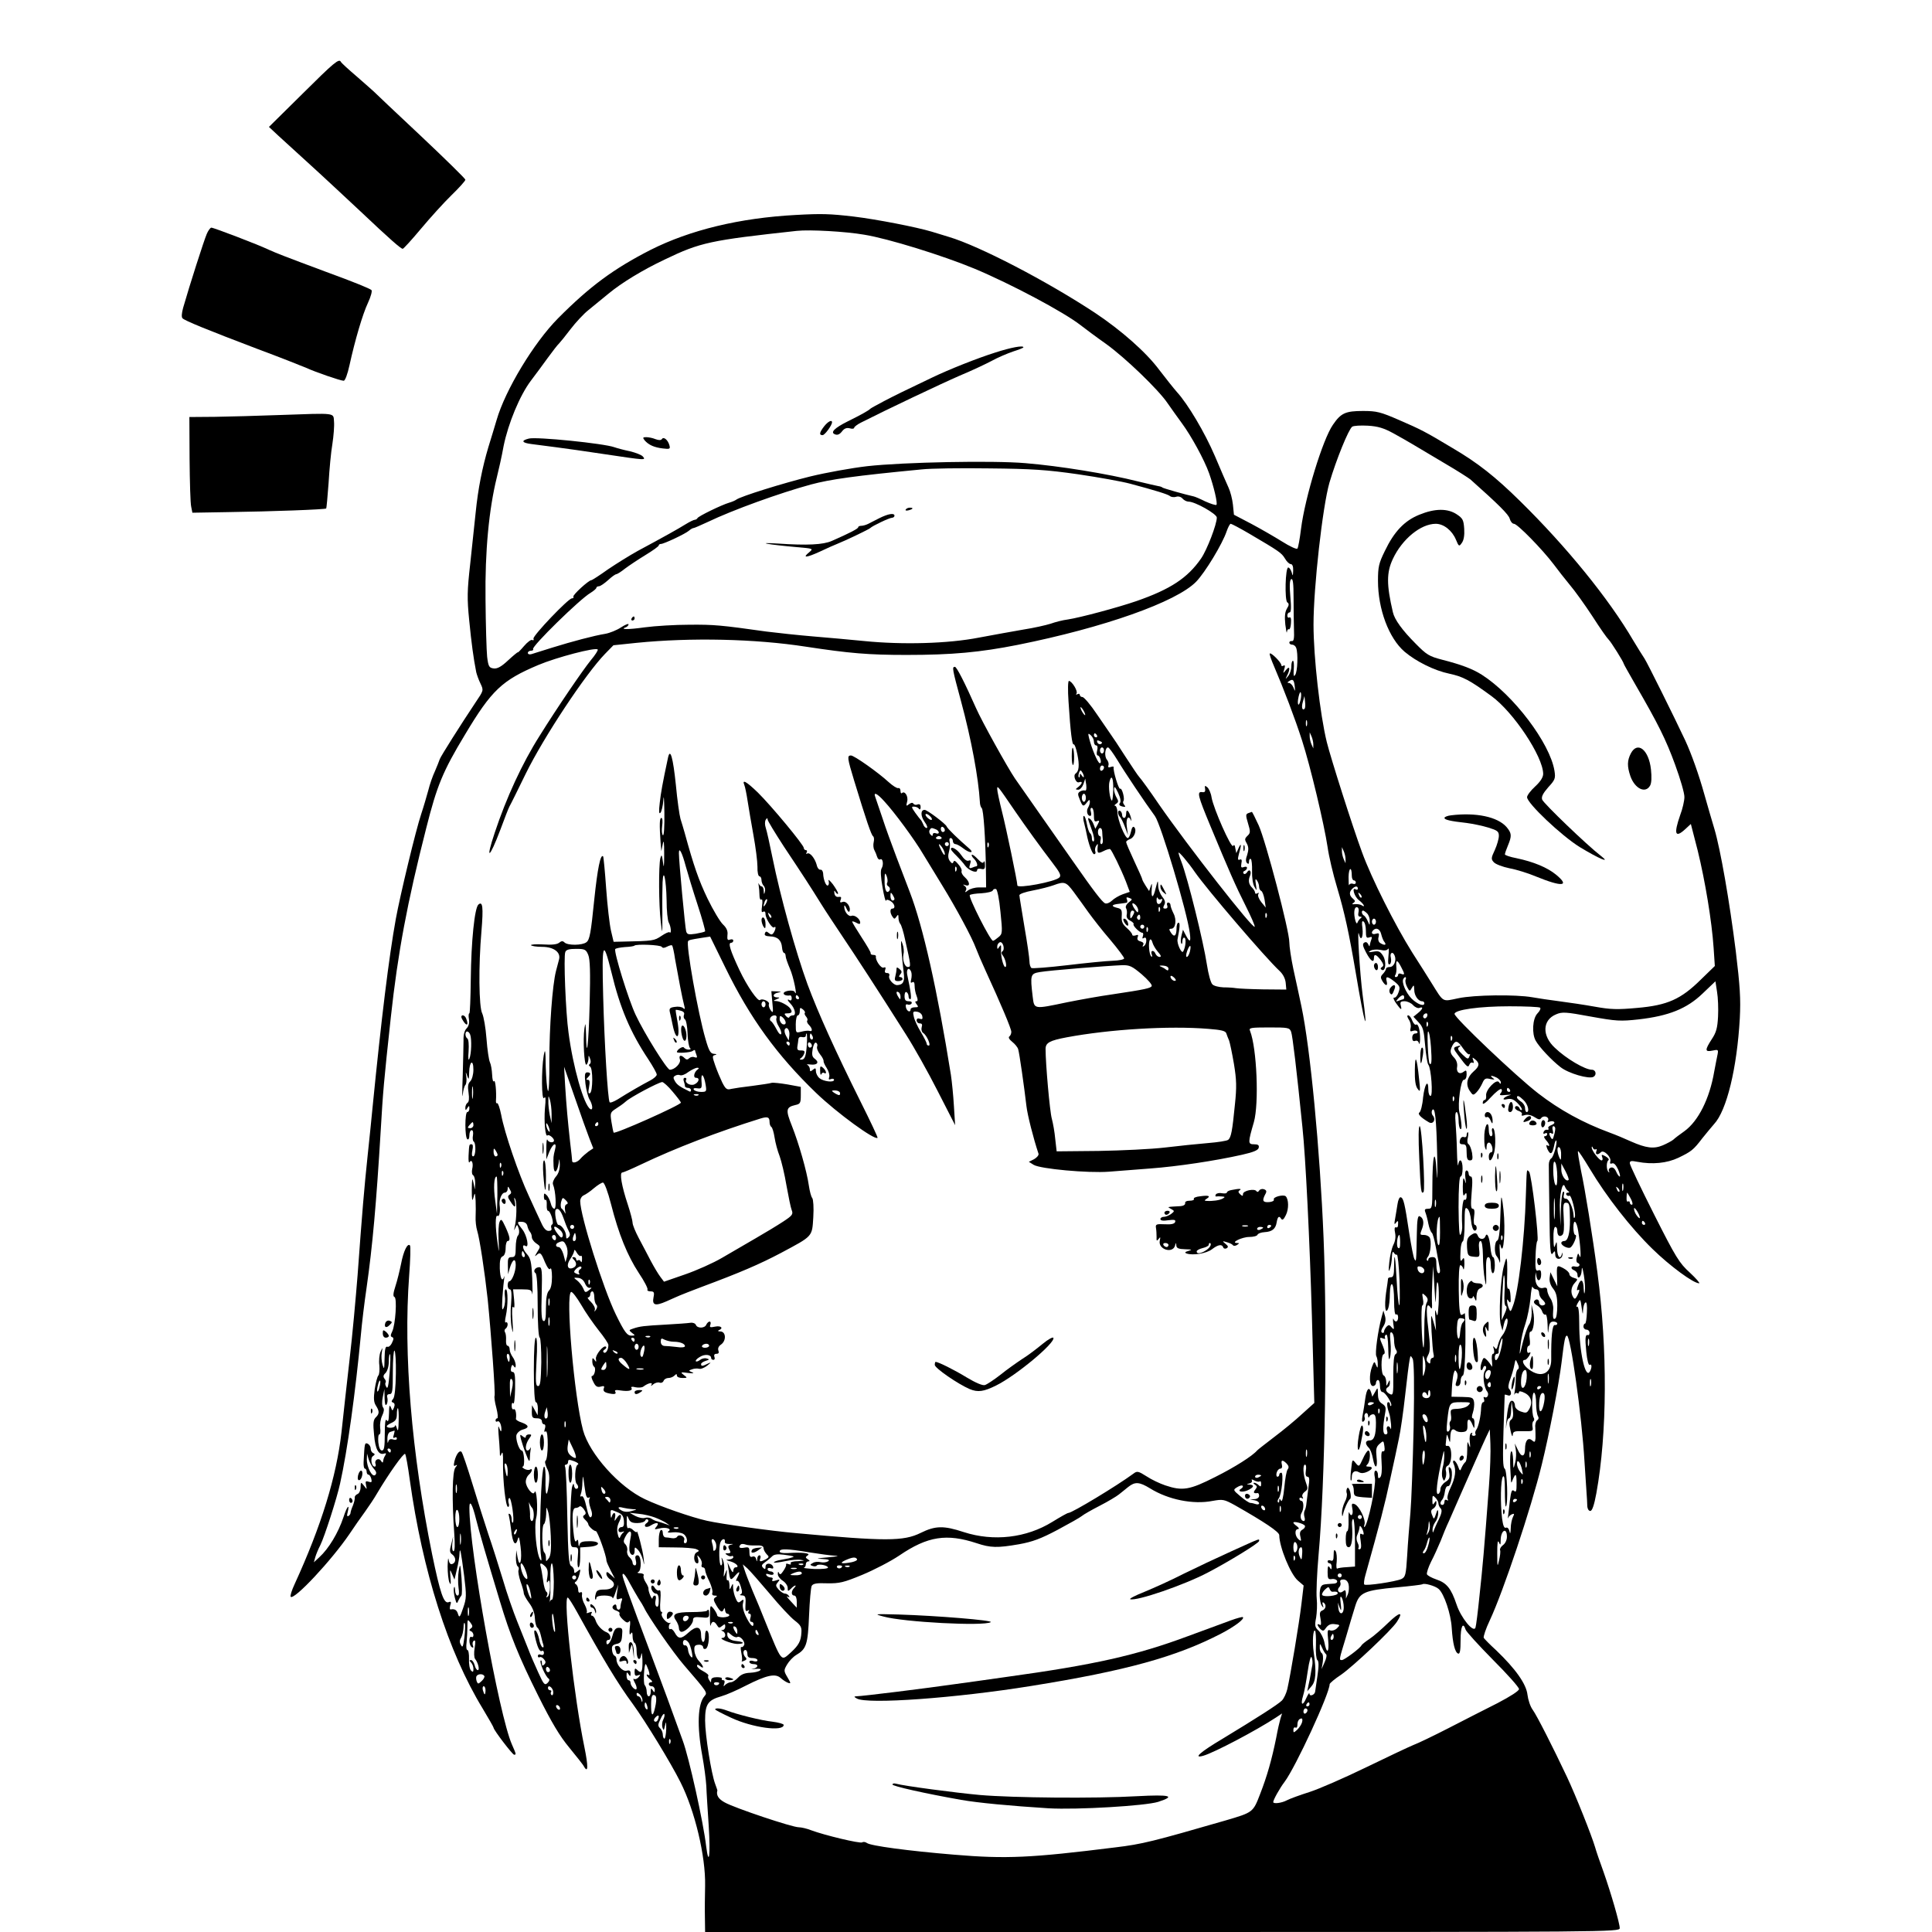 <?xml version="1.0" standalone="no"?>
<!DOCTYPE svg PUBLIC "-//W3C//DTD SVG 20010904//EN"
 "http://www.w3.org/TR/2001/REC-SVG-20010904/DTD/svg10.dtd">
<svg version="1.0" xmlns="http://www.w3.org/2000/svg"
 width="959pt" height="959pt" viewBox="0 0 959 959"
 preserveAspectRatio="xMidYMid meet">
<g transform="translate(0,959) scale(0.1,-0.1)"
fill="#000000" stroke="none">
<path d="M1502 9125 l-167 -165 46 -43 c25 -23 97 -89 160 -146 63 -57 174
-161 248 -230 149 -141 201 -186 210 -186 4 0 45 45 91 100 46 55 114 130 152
167 37 36 68 70 68 76 0 5 -100 103 -222 218 -123 115 -227 214 -233 220 -5 5
-44 39 -85 75 -41 35 -76 67 -78 72 -9 18 -34 -3 -190 -158z"/>
<path d="M3950 8523 c-280 -15 -525 -75 -720 -173 -184 -94 -302 -181 -460
-340 -120 -121 -262 -356 -305 -505 -10 -33 -28 -94 -41 -135 -30 -101 -51
-205 -63 -325 -6 -55 -18 -169 -27 -254 -15 -133 -16 -170 -5 -280 11 -112 21
-187 35 -258 3 -12 12 -38 21 -56 16 -34 16 -34 -24 -93 -76 -114 -172 -266
-178 -282 -3 -10 -14 -36 -24 -60 -11 -23 -26 -66 -33 -95 -8 -29 -23 -81 -35
-117 -27 -80 -105 -405 -126 -520 -35 -193 -72 -498 -115 -930 -5 -52 -16
-162 -25 -245 -17 -162 -27 -278 -50 -595 -9 -113 -26 -302 -40 -420 -13 -118
-32 -280 -40 -360 -25 -220 -100 -464 -232 -752 -15 -32 -24 -61 -20 -64 17
-18 203 181 292 312 22 33 56 82 76 109 20 28 47 68 60 91 58 98 133 204 140
197 4 -5 14 -62 23 -128 63 -452 190 -854 362 -1136 30 -50 54 -92 54 -95 0
-11 94 -134 102 -134 11 0 11 1 -11 51 -64 145 -211 963 -211 1175 0 43 15 17
33 -57 16 -64 51 -184 119 -409 50 -166 92 -271 189 -466 68 -136 107 -201
155 -259 35 -43 69 -85 73 -94 21 -36 21 3 2 96 -51 245 -107 743 -83 743 4 0
25 -33 47 -73 127 -230 202 -355 276 -455 62 -85 189 -293 236 -387 72 -142
126 -369 123 -515 -1 -47 -2 -118 -1 -157 l1 -73 2270 0 c2219 0 2270 0 2270
19 0 25 -44 176 -81 281 -17 47 -36 101 -41 120 -17 58 -97 259 -140 350 -69
146 -149 304 -170 333 -12 16 -23 50 -26 75 -6 53 -59 128 -155 220 -31 28
-59 57 -62 62 -3 5 10 45 30 87 67 143 205 555 258 773 37 150 85 400 98 505
14 116 18 135 27 135 18 0 74 -400 87 -624 4 -56 8 -123 10 -151 2 -27 4 -60
4 -72 1 -13 7 -23 15 -23 9 0 19 28 30 88 54 297 56 713 5 1097 -24 182 -62
416 -81 503 -10 52 -18 96 -15 98 2 2 28 -37 58 -87 83 -139 204 -294 312
-399 87 -85 203 -170 231 -170 6 0 -15 24 -46 53 -52 47 -69 74 -178 290 -66
131 -120 244 -120 253 0 12 7 13 38 7 74 -14 146 -7 203 20 64 31 74 38 119
97 19 24 46 56 58 70 63 67 114 278 128 525 5 98 1 159 -20 334 -31 247 -76
505 -106 606 -12 39 -34 116 -50 172 -27 97 -64 201 -95 268 -53 113 -188 385
-202 406 -10 15 -35 55 -56 90 -121 207 -331 465 -562 692 -123 121 -209 189
-335 263 -140 84 -157 92 -265 139 -92 40 -111 45 -179 45 -87 0 -110 -10
-150 -69 -50 -72 -138 -359 -158 -516 -6 -49 -14 -94 -18 -98 -4 -5 -38 11
-76 35 -37 23 -106 63 -153 88 l-86 45 -5 50 c-3 28 -13 66 -22 85 -9 19 -39
89 -67 155 -51 119 -135 260 -189 319 -15 17 -54 66 -87 109 -65 88 -190 198
-321 285 -240 158 -573 331 -724 376 -30 9 -68 21 -85 26 -77 23 -272 61 -387
75 -120 14 -160 15 -288 8z m340 -98 c118 -19 389 -103 548 -169 179 -75 443
-215 527 -281 22 -17 78 -59 125 -92 96 -69 262 -229 306 -295 16 -23 48 -68
70 -98 46 -62 112 -182 136 -250 23 -65 43 -149 36 -156 -3 -3 -28 5 -55 17
-26 13 -52 24 -58 25 -38 8 -151 40 -155 44 -3 3 -12 6 -20 7 -8 1 -53 12
-100 23 -150 38 -390 77 -560 91 -162 14 -605 5 -785 -15 -78 -9 -205 -32
-283 -51 -134 -33 -346 -99 -367 -115 -5 -4 -21 -11 -35 -15 -38 -11 -155 -68
-158 -77 -2 -4 -8 -8 -13 -8 -5 0 -26 -10 -47 -23 -37 -23 -103 -60 -237 -132
-38 -21 -104 -62 -147 -91 -42 -30 -79 -54 -83 -54 -13 0 -94 -74 -89 -82 3
-4 0 -8 -7 -8 -18 0 -195 -186 -191 -200 3 -7 0 -10 -6 -7 -5 4 -24 -10 -41
-30 -17 -20 -31 -34 -31 -31 0 2 -21 -15 -47 -39 -34 -32 -54 -43 -72 -41 -23
3 -27 9 -33 58 -3 30 -7 159 -8 285 -3 239 17 447 56 605 9 36 25 106 34 157
23 112 80 250 135 323 23 30 61 82 85 115 24 33 49 65 55 70 6 6 32 38 57 71
26 34 66 77 89 95 23 19 67 55 99 81 65 54 170 118 280 170 177 85 224 95 655
142 64 7 243 -3 335 -19z m2625 -985 c33 -18 80 -45 105 -60 25 -15 94 -56
153 -91 60 -35 116 -71 126 -79 138 -123 190 -174 195 -195 4 -14 13 -25 21
-25 17 0 141 -127 197 -201 20 -27 56 -73 80 -102 24 -28 75 -99 113 -157 37
-58 73 -109 80 -115 11 -10 75 -112 75 -120 0 -2 26 -48 57 -102 114 -197 152
-273 198 -399 26 -71 47 -143 46 -161 0 -17 -9 -58 -21 -89 -33 -95 -25 -116
26 -69 l27 25 34 -132 c37 -151 70 -350 79 -483 l6 -90 -69 -67 c-99 -98 -166
-128 -316 -141 -99 -9 -132 -8 -210 6 -50 9 -130 21 -177 27 -47 6 -107 15
-135 20 -80 14 -286 12 -366 -5 -82 -17 -71 -24 -134 77 -16 26 -59 94 -95
150 -86 137 -202 368 -249 497 -49 133 -155 467 -175 547 -34 139 -66 422 -66
584 0 184 45 586 79 704 34 115 95 265 113 278 7 5 42 7 78 5 50 -3 79 -12
125 -37z m-1565 -204 c102 -15 219 -36 260 -47 127 -34 185 -52 197 -61 7 -6
21 -7 31 -4 11 4 24 0 32 -9 7 -8 20 -15 30 -15 32 0 140 -61 140 -79 0 -34
-49 -161 -78 -203 -67 -97 -152 -153 -322 -212 -93 -32 -280 -82 -340 -91 -25
-3 -63 -13 -85 -21 -22 -7 -83 -21 -135 -29 -52 -9 -152 -27 -221 -40 -153
-30 -380 -36 -569 -17 -69 7 -183 17 -255 23 -71 6 -175 17 -230 24 -227 32
-261 35 -383 34 -70 0 -170 -6 -222 -13 -85 -12 -127 -11 -92 1 6 3 12 9 12
14 0 5 -17 -2 -37 -15 -21 -14 -56 -28 -78 -32 -56 -9 -165 -38 -265 -69 -47
-15 -93 -29 -102 -32 -10 -3 -18 0 -18 6 0 6 7 11 16 11 8 0 13 4 10 8 -8 13
233 249 285 279 16 10 29 21 29 25 0 4 6 8 13 8 7 0 27 14 45 30 18 17 37 30
41 30 5 0 24 12 44 28 20 15 65 45 101 67 36 22 66 43 66 48 0 4 5 7 11 7 14
0 121 50 139 66 8 7 18 13 23 13 4 0 35 14 70 30 125 60 358 144 512 186 97
26 217 43 550 75 44 5 195 7 335 5 212 -2 286 -7 440 -29z m851 -295 c148 -87
160 -95 177 -123 9 -16 22 -28 29 -28 8 0 13 -12 12 -32 -1 -28 -2 -30 -7 -10
-4 13 -11 24 -17 25 -15 3 -19 -164 -5 -173 9 -6 9 -14 -2 -31 -10 -17 -12
-40 -8 -79 4 -30 7 -47 8 -37 1 10 6 16 10 13 4 -2 9 11 10 30 2 23 -1 33 -8
29 -5 -3 -10 1 -10 9 0 9 5 16 11 16 8 0 9 24 4 79 -5 55 -3 81 4 86 9 5 12
-21 12 -92 0 -54 1 -125 2 -158 2 -43 -1 -59 -10 -57 -7 1 -13 -2 -13 -8 0 -5
6 -10 14 -10 8 0 17 -7 20 -16 10 -25 7 -118 -5 -134 -8 -11 -9 -4 -7 28 2 23
0 42 -4 42 -5 0 -8 -13 -8 -28 0 -16 -7 -37 -16 -48 -15 -18 -15 -18 -5 3 17
33 13 51 -5 28 -16 -20 -16 -19 -9 4 5 16 4 21 -4 17 -6 -4 -11 -3 -11 3 0 13
-51 64 -57 57 -3 -2 7 -31 21 -63 48 -112 104 -259 139 -368 42 -130 110 -417
127 -530 6 -44 27 -134 47 -200 38 -128 59 -225 93 -425 44 -262 63 -323 34
-110 -14 108 -29 352 -18 302 9 -38 22 -14 17 30 -4 29 -3 39 5 34 7 -4 12
-25 12 -46 0 -33 3 -38 17 -33 13 5 15 2 10 -11 -4 -10 -7 -23 -8 -29 0 -7 -3
-4 -7 5 -5 11 -12 14 -20 9 -10 -6 -8 -17 9 -49 23 -43 39 -54 39 -27 0 22 12
18 34 -11 14 -20 16 -28 6 -34 -8 -5 -9 -10 -1 -14 19 -12 24 42 6 70 -14 22
-22 25 -48 20 -26 -4 -28 -4 -14 5 10 6 32 7 49 4 20 -5 33 -3 38 5 4 7 5 -9
2 -35 -3 -35 -2 -46 7 -41 6 4 8 18 5 32 -7 25 10 34 19 10 10 -24 -4 -56 -24
-56 -11 0 -19 -4 -19 -9 0 -5 -7 -16 -15 -25 -13 -13 -13 -19 -3 -36 16 -26
28 -26 21 0 -7 26 5 25 41 -4 25 -21 27 -27 18 -52 -5 -16 -15 -28 -22 -26 -6
1 -2 -11 10 -28 25 -35 30 -37 23 -10 -4 16 0 20 19 20 14 0 33 -9 42 -19 10
-11 24 -17 32 -14 21 8 17 -6 -8 -26 l-22 -18 26 -28 c22 -23 26 -40 32 -113
4 -48 11 -91 16 -97 14 -17 24 -155 11 -155 -6 0 -11 14 -11 30 0 57 -18 30
-26 -37 -3 -38 -12 -71 -18 -75 -11 -7 6 -25 47 -49 21 -12 36 14 19 34 -6 7
-7 19 -3 26 14 22 21 -42 25 -228 2 -107 1 -137 -3 -76 -8 129 -21 81 -21 -76
0 -104 -1 -109 -21 -109 -16 0 -19 -4 -14 -17 4 -10 11 -35 15 -57 4 -21 12
-41 17 -45 5 -3 14 -37 21 -76 7 -38 15 -82 18 -97 4 -18 2 -28 -5 -28 -6 0
-11 17 -11 40 0 33 -3 40 -20 40 -11 0 -20 -5 -20 -12 0 -6 -3 -8 -6 -5 -4 4
-2 12 4 19 13 16 19 79 8 96 -4 6 -16 12 -27 12 -22 0 -22 0 -9 34 10 28 5 52
-14 59 -8 3 -12 -19 -13 -82 -3 -148 -3 -147 -12 -131 -5 8 -16 67 -26 130
-22 146 -28 173 -42 177 -6 2 -13 -13 -16 -34 -3 -21 -9 -54 -12 -73 -5 -26
-4 -31 4 -20 7 10 11 11 11 3 0 -24 -2 -28 -12 -25 -6 1 -7 -9 -3 -28 4 -19 1
-41 -9 -60 -8 -17 -17 -56 -20 -88 -4 -39 -3 -49 3 -32 5 14 10 41 10 60 1 23
4 31 10 22 4 -8 11 -12 15 -10 4 1 10 -55 13 -127 2 -71 2 -127 -2 -124 -3 4
-9 58 -12 120 -6 120 -13 159 -13 71 0 -40 -4 -52 -15 -52 -8 0 -15 -3 -15 -7
0 -5 -5 -37 -10 -71 -9 -68 -3 -112 11 -76 4 10 8 43 8 72 1 33 5 51 11 47 6
-3 10 -40 10 -81 0 -48 4 -73 10 -69 6 3 10 -3 10 -14 0 -23 -15 -28 -23 -8
-3 6 -3 -4 -1 -23 5 -30 4 -33 -8 -19 -11 14 -15 14 -26 3 -6 -7 -12 -18 -12
-24 0 -6 -4 -8 -10 -5 -6 4 -4 15 6 30 11 17 14 34 9 52 l-8 28 -9 -33 c-18
-67 -34 -182 -26 -194 4 -7 7 -24 7 -38 0 -23 -1 -23 -9 -5 -7 19 -9 18 -19
-8 -16 -42 -14 -97 4 -97 8 0 15 7 15 15 0 8 5 15 10 15 6 0 10 -13 10 -30 0
-17 5 -30 13 -30 13 0 51 -60 42 -68 -3 -3 -5 0 -5 6 0 7 -4 12 -9 12 -9 0 -6
-26 6 -60 3 -8 6 -31 8 -50 1 -19 0 -29 -2 -22 -8 21 -25 13 -18 -8 4 -13 2
-20 -7 -20 -15 0 -15 34 -3 102 6 31 4 38 -14 50 -15 9 -21 23 -21 48 -1 35
-1 35 -14 11 l-14 -24 -6 21 c-10 32 -22 19 -29 -30 -3 -24 -9 -61 -13 -82 -5
-28 -4 -37 4 -32 6 4 9 13 6 20 -3 8 -1 17 5 21 6 3 11 -2 12 -12 0 -10 3 -13
6 -5 2 6 11 12 19 12 10 0 14 -12 14 -42 0 -62 -9 -88 -31 -88 -22 0 -25 -16
-5 -36 8 -7 17 -32 21 -54 10 -56 25 -50 18 7 -4 40 -2 51 15 66 19 17 20 17
24 -12 3 -19 0 -27 -7 -25 -8 3 -10 -14 -7 -56 3 -38 0 -66 -7 -73 -8 -8 -11
-5 -11 11 0 12 -5 22 -11 22 -7 0 -9 -13 -4 -38 6 -36 -34 -225 -51 -241 -4
-3 -4 2 -1 12 8 22 -26 92 -49 101 -14 5 -16 2 -11 -24 6 -29 -7 -43 -16 -17
-2 6 -4 -12 -3 -41 1 -28 -2 -52 -6 -52 -5 0 -8 -18 -8 -40 0 -29 4 -40 15
-40 15 0 21 44 16 113 -1 15 2 27 6 27 5 0 9 -53 9 -118 l0 -118 -40 -3 c-22
-1 -43 -4 -48 -7 -4 -3 -6 12 -3 33 2 21 0 45 -5 53 -7 11 -10 7 -10 -19 0
-25 -4 -32 -15 -27 -8 3 -15 1 -15 -4 0 -6 5 -10 10 -10 6 0 10 -8 10 -17 0
-15 -2 -16 -10 -3 -7 11 -10 5 -10 -23 0 -34 3 -38 22 -35 11 2 23 -3 25 -9 3
-8 -5 -14 -21 -14 -48 -3 -51 -4 -58 -14 -11 -15 -9 -78 3 -95 9 -13 10 -12 5
3 -3 11 -2 16 4 12 15 -10 12 -32 -6 -39 -13 -5 -15 -14 -9 -42 4 -24 3 -34
-4 -29 -16 9 -13 -4 3 -21 13 -12 17 -11 29 7 11 14 23 20 43 17 26 -3 27 -4
11 -20 -10 -10 -25 -14 -34 -11 -14 6 -15 -1 -10 -50 6 -63 -8 -69 -19 -9 -4
20 -17 46 -28 57 -19 17 -21 26 -13 65 4 25 6 67 3 95 -3 27 1 124 9 215 33
367 44 1106 25 1575 -18 441 -66 942 -110 1150 -11 50 -28 133 -40 185 -11 52
-20 112 -20 133 0 58 -117 502 -152 580 -17 37 -32 67 -34 67 -1 0 -9 -3 -17
-6 -14 -5 -14 -11 -2 -51 12 -39 12 -48 -1 -60 -17 -17 -17 -19 -3 -44 7 -15
7 -29 0 -52 -8 -21 -8 -34 -1 -41 7 -7 10 -4 10 8 0 9 4 15 9 12 4 -3 7 -30 6
-60 -1 -30 4 -65 12 -78 12 -22 12 -21 7 12 -4 26 -3 31 5 20 6 -8 11 -22 11
-32 0 -9 5 -18 10 -20 6 -2 13 -21 17 -43 l6 -40 -22 27 c-12 15 -19 33 -15
39 4 8 3 9 -4 5 -7 -4 -12 -3 -12 3 0 5 -6 16 -14 24 -18 17 -21 37 -11 60 9
22 -3 37 -15 17 -5 -8 -13 -11 -17 -6 -4 5 -2 11 5 13 6 3 12 9 12 15 0 6 -7
7 -16 4 -13 -5 -15 -1 -12 18 4 17 1 23 -8 19 -10 -4 -11 2 -4 29 13 44 12 59
-2 28 l-11 -25 -5 24 c-2 16 -6 20 -11 12 -9 -14 -97 184 -107 241 -3 21 -13
43 -21 50 -12 10 -14 9 -11 -8 2 -13 -2 -18 -14 -16 -28 4 -23 -16 41 -170 91
-219 124 -295 175 -396 26 -52 46 -97 44 -102 -6 -16 -330 398 -475 607 -46
68 -90 128 -97 135 -7 7 -38 54 -70 103 -32 50 -63 97 -70 106 -6 9 -38 55
-70 102 -32 48 -65 87 -73 87 -7 0 -13 5 -13 11 0 5 -5 7 -12 3 -7 -4 -8 -3
-4 4 7 12 -23 61 -38 62 -5 0 -6 -45 -2 -102 10 -156 18 -218 26 -213 4 2 12
-20 18 -50 11 -53 8 -84 -9 -95 -14 -10 2 -49 17 -43 20 7 17 -7 -3 -23 -16
-12 -16 -13 -1 -14 9 0 20 12 26 28 l9 27 5 -31 c2 -20 0 -30 -6 -28 -6 2 -17
0 -25 -5 -12 -8 -12 -14 -1 -40 14 -36 18 -37 36 -13 11 14 13 14 14 2 0 -8
-4 -21 -9 -29 -10 -16 -4 -41 11 -41 5 0 6 9 3 20 -4 11 -2 20 4 20 6 0 11
-16 11 -36 0 -28 3 -35 15 -30 13 5 14 2 4 -16 l-12 -22 -8 21 c-4 11 -12 24
-18 28 -14 8 -14 9 8 -53 11 -29 15 -54 10 -58 -5 -3 -9 4 -9 15 0 11 -4 22
-9 25 -5 4 -12 24 -16 46 -4 22 -10 40 -15 40 -4 0 -4 -17 2 -37 5 -21 11 -45
12 -53 9 -48 28 -100 37 -100 6 0 9 6 6 13 -3 8 -1 20 4 28 8 12 10 12 8 -1
-4 -36 0 -39 28 -25 15 8 30 12 34 10 8 -6 52 -95 78 -161 l19 -51 -35 -12
c-19 -7 -43 -21 -54 -32 -10 -10 -25 -16 -33 -13 -14 5 -59 64 -158 206 -99
140 -260 372 -290 414 -36 53 -164 283 -193 349 -55 124 -96 205 -105 205 -15
0 -13 -10 30 -169 52 -192 87 -383 94 -501 0 -14 5 -28 9 -31 9 -6 19 -154 21
-304 l1 -90 -36 0 c-20 0 -44 -7 -54 -15 -14 -11 -17 -11 -11 -1 5 8 3 17 -5
23 -11 8 -10 9 4 4 24 -8 22 16 -3 39 -12 10 -19 24 -17 30 3 6 -4 22 -16 35
-14 17 -21 21 -24 12 -4 -10 -8 -9 -18 4 -9 12 -10 27 -4 48 5 17 6 39 3 48
-3 10 -1 18 5 18 6 0 11 -7 11 -15 0 -8 6 -15 13 -15 6 0 23 -9 37 -20 34 -27
60 -26 29 0 -50 43 -107 98 -110 108 -5 13 -97 82 -109 82 -21 0 -21 -30 0
-60 12 -16 16 -30 10 -30 -6 0 -14 8 -17 18 -4 9 -9 19 -12 22 -3 3 -16 19
-28 36 -19 27 -20 31 -5 30 9 0 20 -5 24 -11 4 -6 8 -2 8 9 0 12 -5 16 -15 13
-8 -4 -17 -2 -21 4 -4 6 -11 5 -22 -3 -13 -11 -15 -10 -9 13 7 26 -12 56 -26
42 -4 -3 -7 2 -7 11 0 10 -5 16 -11 14 -6 -2 -27 11 -48 30 -52 48 -171 132
-187 132 -20 0 -18 -13 16 -125 61 -200 85 -270 94 -276 5 -4 6 -17 3 -29 -3
-12 -2 -30 3 -39 5 -9 11 -24 14 -34 3 -10 10 -16 15 -13 13 9 19 -26 7 -45
-6 -11 -4 -43 5 -94 7 -42 15 -72 17 -66 2 7 10 6 23 -2 20 -12 26 -37 9 -37
-13 0 -13 -21 0 -40 9 -13 11 -13 20 0 8 12 10 11 10 -6 0 -11 4 -24 9 -30 5
-5 16 -40 24 -79 29 -128 30 -135 14 -135 -17 0 -28 35 -22 65 3 11 1 34 -5
50 -8 24 -9 17 -5 -35 3 -36 8 -85 11 -109 6 -43 -3 -60 -33 -61 -18 0 -45 31
-39 46 3 8 -1 14 -10 14 -11 0 -14 5 -10 16 4 11 2 15 -8 11 -13 -5 -42 38
-38 56 1 4 -5 7 -13 7 -8 0 -14 3 -13 8 2 4 -19 39 -45 79 -26 40 -47 75 -47
78 0 3 9 1 20 -5 14 -8 20 -8 20 0 0 19 -28 40 -43 34 -16 -6 -38 23 -36 48 0
7 5 2 11 -12 6 -14 12 -20 15 -13 8 21 -16 53 -34 46 -13 -5 -15 -2 -10 11 5
12 2 16 -10 14 -11 -2 -19 5 -21 17 -2 16 -1 17 7 5 6 -8 11 -10 11 -4 0 5
-12 26 -26 45 -15 19 -24 26 -21 17 3 -10 2 -20 -3 -23 -9 -6 -23 28 -24 60
-1 11 -7 19 -13 18 -7 -2 -16 9 -19 24 -9 33 -34 64 -47 56 -6 -3 -7 -1 -3 5
4 7 2 12 -3 12 -6 0 -11 5 -11 11 0 15 -161 209 -228 275 -57 55 -80 68 -67
37 4 -10 11 -45 16 -78 5 -33 18 -109 29 -170 11 -60 20 -131 20 -157 -1 -27
4 -48 10 -48 5 0 10 -8 10 -18 0 -10 5 -23 11 -29 6 -6 9 -19 6 -29 -4 -16 -5
-15 -6 4 0 12 -5 22 -10 22 -5 0 -11 6 -14 13 -2 6 -3 3 -1 -8 2 -11 4 -33 4
-48 0 -16 4 -26 9 -22 6 3 7 -9 4 -31 -4 -27 -3 -35 5 -30 8 4 12 0 12 -11 0
-23 34 -75 43 -66 10 9 8 -10 -2 -26 -8 -12 -13 -12 -24 -3 -12 10 -16 10 -20
-1 -4 -10 4 -14 25 -15 38 -1 57 -19 60 -55 1 -15 6 -27 10 -27 4 0 8 -7 8
-16 0 -8 10 -36 21 -62 18 -39 40 -150 24 -116 -6 13 -55 6 -55 -7 0 -8 15
-13 33 -10 4 0 7 -6 7 -15 0 -8 -4 -12 -10 -9 -14 9 -12 -1 4 -17 22 -23 30
-58 13 -58 -9 0 -17 -4 -19 -9 -1 -5 -9 -3 -16 5 -11 12 -9 14 8 14 21 0 25 8
12 25 -11 15 -49 35 -69 36 -16 0 -15 2 2 9 17 7 17 9 3 9 -26 1 -22 19 5 24
18 4 18 4 -6 6 l-28 1 5 -57 c5 -50 4 -54 -8 -38 -8 11 -12 25 -9 31 5 13 -34
30 -44 20 -10 -10 -64 67 -103 150 -45 96 -57 134 -41 134 6 0 11 5 11 11 0 6
-7 8 -16 5 -12 -5 -15 0 -13 22 3 20 -4 36 -22 53 -14 13 -49 71 -77 129 -44
92 -68 161 -113 325 -6 22 -16 54 -21 70 -5 17 -16 93 -23 169 -14 135 -28
186 -39 135 -28 -131 -35 -172 -41 -224 -5 -42 -4 -57 3 -50 6 6 13 35 15 65
2 30 4 2 5 -63 1 -68 -2 -116 -7 -113 -5 3 -7 24 -4 46 3 22 2 40 -4 40 -9 0
-10 -33 -4 -120 l4 -45 7 35 c5 25 7 11 7 -50 0 -64 -2 -74 -6 -40 -5 38 -7
41 -13 20 -9 -37 -8 -234 2 -315 8 -68 8 -67 8 40 -1 61 0 130 1 155 4 79 18
14 20 -88 0 -51 5 -102 11 -112 11 -20 14 -57 4 -48 -3 4 -22 -5 -41 -18 -36
-24 -40 -25 -193 -28 l-44 -1 -13 55 c-7 30 -18 125 -24 210 -6 85 -13 157
-15 159 -13 14 -28 -61 -44 -214 -17 -169 -23 -200 -39 -212 -20 -16 -93 -17
-109 -1 -8 8 -15 8 -27 -2 -10 -8 -36 -11 -79 -8 -36 2 -62 0 -60 -4 3 -4 27
-8 55 -8 58 0 94 -27 84 -63 -3 -12 -10 -38 -15 -57 -18 -70 -33 -278 -33
-445 1 -97 -3 -161 -7 -150 -5 11 -9 65 -11 120 -1 85 -3 93 -10 55 -12 -71
-11 -228 2 -210 8 11 9 -4 4 -53 -5 -66 2 -144 13 -133 6 7 32 -13 32 -25 0
-14 -28 -11 -33 4 -3 6 -5 -13 -5 -43 l0 -55 15 38 c18 43 39 51 28 10 -8 -32
-9 -36 -7 -82 2 -41 18 -31 25 14 4 28 4 28 6 -6 0 -23 -6 -44 -19 -59 -12
-14 -18 -31 -15 -39 14 -33 18 -121 7 -121 -7 0 -15 12 -18 27 -4 15 -13 34
-21 41 -11 11 -13 10 -13 -8 0 -12 4 -19 8 -16 4 3 7 -8 6 -25 -1 -16 2 -29 6
-29 13 0 32 -64 21 -68 -5 -2 -7 -10 -4 -18 3 -9 -1 -14 -14 -14 -13 0 -25 14
-37 42 -11 22 -38 82 -61 132 -50 107 -121 314 -137 402 -7 35 -16 60 -20 58
-4 -3 -7 3 -6 13 3 43 -3 107 -10 96 -4 -6 -8 8 -9 32 -1 24 -6 52 -11 62 -5
10 -13 62 -17 117 -4 54 -14 110 -21 125 -17 31 -19 237 -4 409 10 120 6 150
-15 132 -19 -16 -36 -182 -38 -370 -1 -94 -4 -170 -7 -170 -4 0 -5 -13 -2 -30
3 -18 -2 -35 -12 -45 -10 -10 -16 -32 -15 -58 0 -23 -2 -103 -4 -177 -3 -74
-3 -117 0 -95 2 22 8 44 13 49 5 5 7 23 5 40 -4 28 -4 29 4 6 8 -22 9 -20 10
17 1 55 21 68 21 13 0 -24 -7 -48 -15 -57 -12 -11 -14 -26 -9 -58 4 -27 2 -45
-5 -49 -6 -4 -11 -15 -11 -24 0 -15 2 -15 10 -2 8 13 10 12 10 -2 0 -10 -4
-18 -10 -18 -13 0 -13 -127 0 -135 6 -4 10 5 10 19 0 14 5 26 11 26 7 0 9 -10
7 -25 -3 -14 -1 -28 3 -31 13 -8 11 -74 -2 -74 -7 0 -8 11 -4 30 4 19 3 30 -4
30 -12 0 -12 1 -15 -57 -1 -24 1 -38 5 -32 11 18 20 -7 13 -34 -3 -14 -1 -28
5 -31 6 -4 10 -22 10 -39 l-2 -32 -7 35 c-6 28 -7 20 -8 -35 0 -52 2 -62 8
-40 7 28 8 27 11 -15 1 -25 1 -61 0 -80 -1 -19 2 -51 8 -70 12 -38 37 -203 52
-340 17 -170 39 -471 34 -479 -2 -5 1 -31 9 -60 7 -28 9 -51 5 -51 -5 0 -9 -5
-9 -11 0 -5 4 -8 9 -5 10 7 21 -17 20 -42 -1 -11 -4 -8 -10 8 -6 18 -7 9 -4
-30 3 -30 5 -68 6 -85 0 -26 2 -27 9 -10 5 13 8 -2 7 -45 -1 -93 13 -220 25
-220 5 0 7 9 3 19 -3 11 -2 22 3 25 10 6 27 -112 18 -122 -3 -3 -6 4 -6 16 0
11 -4 24 -10 27 -5 3 -7 0 -4 -8 2 -7 8 -42 12 -76 7 -63 22 -81 33 -39 4 16
8 3 13 -39 9 -68 -4 -113 -15 -53 l-6 35 -2 -37 c0 -20 3 -39 9 -43 5 -3 7
-12 4 -19 -3 -7 2 -33 10 -57 9 -24 16 -50 16 -57 0 -7 12 -29 26 -48 17 -22
28 -49 29 -75 1 -23 7 -44 12 -48 6 -3 13 -19 17 -36 4 -16 9 -38 13 -49 3
-11 1 -16 -5 -12 -5 3 -13 21 -16 41 -4 19 -12 37 -17 41 -8 4 -9 -4 -4 -27
12 -55 24 -81 35 -74 5 3 10 -1 10 -9 0 -10 -6 -13 -15 -10 -8 4 -15 1 -15 -6
0 -6 4 -9 9 -6 5 3 14 -1 21 -10 10 -11 10 -18 2 -26 -9 -9 -12 -7 -12 7 0 10
-3 15 -6 12 -8 -7 24 -79 39 -89 6 -4 5 -12 -5 -22 -14 -13 -19 -8 -46 52 -17
37 -40 90 -50 117 -11 28 -35 88 -54 135 -19 47 -52 141 -72 210 -21 69 -53
170 -72 225 -18 55 -54 167 -79 250 -25 82 -49 153 -54 158 -10 10 -26 -11
-35 -46 -5 -22 -4 -27 6 -21 9 5 9 2 -1 -10 -16 -19 -18 -161 -6 -329 4 -56 3
-87 -4 -87 -5 0 -8 16 -6 37 l5 38 -10 -40 c-9 -32 -8 -42 5 -51 19 -14 20
-40 1 -47 -10 -4 -16 3 -19 21 -2 15 -4 0 -5 -33 0 -33 4 -69 9 -80 7 -15 8
-9 5 25 -3 42 -3 43 8 17 l12 -28 12 51 c7 28 13 64 13 78 2 38 7 13 23 -110
12 -99 12 -111 -5 -160 -15 -45 -19 -50 -25 -31 -6 21 -16 28 -37 24 -5 -1 -5
8 -2 20 6 17 4 21 -8 16 -24 -9 -42 45 -82 238 -102 503 -143 993 -114 1382 6
79 8 148 4 151 -12 13 -32 -28 -44 -91 -7 -34 -19 -84 -28 -111 -11 -34 -13
-51 -5 -54 14 -4 5 -138 -11 -171 -9 -18 -9 -25 -1 -28 9 -3 9 -10 0 -28 -6
-14 -17 -23 -23 -20 -10 3 -13 -12 -14 -58 -1 -53 -2 -58 -10 -32 -5 17 -7 44
-4 60 5 29 5 29 -6 5 -6 -14 -9 -44 -6 -67 2 -23 0 -46 -5 -51 -5 -5 -13 -36
-18 -68 -6 -45 -5 -64 6 -81 18 -28 18 -41 -1 -59 -12 -12 -14 -30 -8 -87 6
-72 23 -102 51 -92 8 3 10 0 5 -8 -4 -6 -8 -15 -9 -19 -1 -5 -2 -11 -3 -15 -1
-5 -5 -2 -10 6 -11 17 -34 4 -27 -15 3 -8 1 -14 -4 -14 -16 0 -23 42 -9 52 11
7 11 11 2 15 -7 2 -13 13 -13 23 0 10 -7 20 -15 24 -15 5 -15 4 -20 -91 -1
-18 2 -33 6 -33 5 0 9 -7 9 -15 0 -8 4 -15 9 -15 5 0 11 -9 14 -20 4 -17 2
-20 -13 -15 -15 5 -17 2 -13 -17 5 -23 5 -23 -10 -3 -16 20 -16 19 -17 -8 0
-15 -7 -30 -15 -33 -9 -4 -15 -11 -14 -18 1 -6 -3 -24 -9 -39 -7 -16 -12 -32
-12 -37 0 -5 -5 -12 -10 -15 -7 -4 -9 2 -4 19 11 46 -4 28 -21 -25 -26 -78
-73 -156 -120 -199 l-27 -25 7 25 c4 14 15 41 25 60 21 42 83 235 98 305 37
165 77 459 103 735 5 58 18 166 29 240 29 203 48 414 70 780 11 189 15 238 50
560 35 321 81 568 176 940 53 210 82 281 192 463 132 221 184 270 364 346 90
38 284 89 295 77 3 -3 -12 -27 -34 -53 -39 -48 -165 -232 -254 -375 -87 -137
-166 -309 -223 -481 -48 -143 -27 -131 28 15 20 54 40 106 45 115 6 10 42 83
81 163 90 183 297 495 393 594 l42 43 115 12 c270 27 588 20 840 -19 217 -33
310 -41 500 -41 227 0 365 13 552 50 429 86 787 213 885 313 45 46 132 190
152 251 7 20 16 37 20 37 4 0 46 -22 92 -49z m226 -759 c2 -26 2 -26 -7 -4 -5
12 -15 22 -22 22 -9 0 -9 3 2 10 18 11 23 6 27 -28z m28 -69 c-9 -37 -18 -20
-9 19 4 18 9 27 11 20 3 -7 2 -24 -2 -39z m21 -41 c-12 -11 -17 7 -9 34 l8 29
3 -28 c2 -16 1 -31 -2 -35z m-1096 -12 c6 -11 8 -20 6 -20 -3 0 -10 9 -16 20
-6 11 -8 20 -6 20 3 0 10 -9 16 -20z m1107 -72 c-3 -7 -5 -2 -5 12 0 14 2 19
5 13 2 -7 2 -19 0 -25z m-1057 -79 c0 -11 5 -19 11 -19 7 0 9 -10 5 -25 -4
-14 -2 -25 3 -25 5 0 11 -9 14 -21 3 -11 1 -19 -5 -17 -10 4 -39 72 -52 124
-6 24 -5 26 8 15 9 -8 16 -22 16 -32z m15 31 c3 -5 1 -10 -4 -10 -6 0 -11 5
-11 10 0 6 2 10 4 10 3 0 8 -4 11 -10z m1074 -45 l0 -20 -9 20 c-5 11 -9 29
-9 40 l0 20 9 -20 c5 -11 9 -29 9 -40z m-1049 10 c0 -12 -19 -12 -23 0 -4 9
-1 12 9 8 7 -3 14 -7 14 -8z m10 -40 c0 -8 -4 -15 -10 -15 -5 0 -10 7 -10 15
0 8 5 15 10 15 6 0 10 -7 10 -15z m66 -47 c34 -57 139 -214 187 -279 30 -42
160 -477 173 -581 6 -45 0 -48 -20 -10 l-14 27 -7 -27 c-4 -15 -5 -33 -2 -40
3 -7 6 -3 6 10 1 13 5 20 11 17 9 -6 5 -47 -7 -68 -8 -13 -32 40 -28 60 12 61
13 83 5 83 -6 0 -10 -13 -10 -29 0 -37 -12 -46 -28 -20 -10 15 -10 19 2 19 21
0 28 44 11 76 -8 16 -15 35 -15 42 0 6 -5 12 -11 12 -6 0 -9 -7 -5 -15 3 -9 0
-15 -10 -15 -11 0 -12 4 -5 18 7 12 4 24 -10 41 -10 13 -20 37 -20 55 -1 29
-2 28 -12 -11 -12 -53 -24 -56 -20 -5 2 28 1 31 -5 13 l-8 -24 -17 26 c-9 14
-17 29 -17 32 0 4 -18 44 -40 91 -22 47 -40 89 -40 94 0 5 9 11 19 15 22 7 35
45 21 59 -6 6 -12 -2 -16 -22 -4 -18 -11 -32 -16 -32 -14 0 -51 91 -51 128 -1
17 -6 32 -11 32 -6 0 -4 5 4 10 12 8 13 13 3 30 -7 11 -13 30 -13 42 1 18 5
14 20 -17 12 -26 15 -44 9 -51 -6 -8 -3 -13 11 -17 16 -4 19 -2 11 7 -6 7 -8
15 -5 19 9 8 -6 68 -16 62 -7 -5 -36 91 -32 107 1 4 -6 4 -14 1 -12 -4 -15 -2
-12 8 3 8 -1 21 -8 29 -13 16 -9 60 6 60 5 0 25 -28 46 -62z m-66 -37 c0 -6
-4 -13 -10 -16 -5 -3 -10 1 -10 9 0 9 5 16 10 16 6 0 10 -4 10 -9z m-100 -46
c0 -5 -5 -3 -10 5 -8 12 -10 12 -10 1 0 -8 -2 -12 -5 -9 -3 3 -2 13 1 22 5 14
9 15 15 4 5 -7 9 -17 9 -23z m146 -64 c-1 -32 -4 -57 -7 -55 -10 6 -18 70 -12
93 10 40 20 20 19 -38z m-485 -111 c53 -77 126 -178 182 -251 39 -51 46 -65
35 -75 -21 -21 -208 -56 -208 -39 0 19 -56 287 -76 365 -13 52 -24 103 -24
113 0 20 0 20 91 -113z m-652 53 c51 -55 152 -192 194 -264 21 -35 64 -104 94
-154 69 -112 148 -259 167 -311 8 -21 30 -73 49 -114 74 -161 127 -286 127
-302 0 -9 -5 -20 -10 -23 -6 -4 0 -15 14 -26 14 -11 27 -27 30 -37 6 -18 30
-188 41 -282 5 -44 34 -159 60 -237 2 -7 -8 -19 -22 -27 l-26 -13 24 -15 c32
-20 270 -42 374 -34 44 3 137 11 206 16 134 10 321 38 454 68 58 13 81 23 83
35 3 13 -4 17 -23 17 -31 0 -31 7 -1 110 26 92 15 366 -19 453 -7 15 2 17 94
17 96 0 102 -1 110 -22 7 -19 27 -186 56 -473 16 -150 36 -561 47 -939 l12
-430 -60 -54 c-32 -30 -95 -82 -139 -115 -44 -34 -82 -63 -85 -67 -23 -27
-111 -83 -207 -131 -128 -65 -163 -71 -249 -42 -27 9 -69 29 -93 45 -41 26
-47 27 -65 13 -83 -61 -305 -195 -323 -195 -5 0 -40 -20 -79 -44 -129 -80
-292 -99 -440 -51 -100 33 -141 32 -214 -4 -85 -42 -174 -42 -620 -1 -125 11
-368 45 -440 61 -77 17 -232 71 -308 107 -128 60 -276 225 -308 343 -44 165
-88 675 -59 686 6 2 28 -27 50 -64 21 -37 61 -94 87 -127 26 -32 48 -65 48
-72 0 -23 -12 -44 -22 -38 -6 4 -5 10 3 15 7 4 11 11 7 14 -11 11 -53 -40 -50
-60 3 -17 1 -17 -7 -5 -9 12 -11 11 -11 -7 0 -12 4 -24 9 -27 11 -7 2 -46 -10
-46 -5 0 -3 -13 6 -29 11 -23 19 -28 36 -24 17 5 21 3 16 -9 -4 -11 2 -18 16
-22 34 -9 49 -7 41 6 -5 8 3 10 27 6 39 -6 62 0 53 13 -3 6 5 7 20 3 15 -3 32
-2 39 3 22 17 49 24 41 10 -5 -8 -2 -8 9 2 9 7 23 11 31 8 8 -3 17 1 20 9 3 8
14 14 24 14 10 0 23 5 30 12 9 9 12 9 12 0 0 -7 12 -12 27 -12 26 0 26 1 7 15
-18 14 -16 15 21 10 26 -3 33 -2 21 3 -19 8 -19 9 -1 15 10 4 25 5 34 3 9 -3
27 4 41 15 21 17 22 19 3 10 -26 -13 -33 -14 -33 -2 0 5 10 12 23 16 19 6 20
8 4 12 -10 3 -25 -1 -33 -8 -8 -6 -17 -9 -20 -6 -3 3 5 13 19 21 24 16 57 13
57 -5 0 -5 5 -9 11 -9 6 0 9 7 5 15 -3 9 0 15 10 15 11 0 14 5 10 16 -4 11 1
22 13 30 27 19 25 64 -3 65 -11 0 -15 3 -8 6 25 10 11 24 -18 18 -25 -5 -29
-4 -24 9 3 9 2 16 -4 16 -5 0 -12 -7 -16 -15 -7 -19 -45 -20 -52 -1 -3 7 -15
12 -27 10 -12 -2 -67 -6 -122 -9 -108 -6 -128 -8 -163 -20 -21 -7 -21 -8 -5
-21 17 -13 17 -13 -2 -14 -22 0 -35 17 -78 105 -63 129 -177 492 -177 563 0
12 8 25 18 29 9 4 32 19 50 35 18 15 38 28 45 28 7 0 24 -44 40 -107 38 -149
81 -255 138 -342 27 -40 46 -77 43 -82 -3 -5 4 -9 15 -9 17 0 20 -5 15 -29 -8
-40 8 -45 63 -21 26 12 57 25 68 30 11 5 58 23 105 41 196 73 291 114 397 170
159 85 154 79 160 177 3 48 0 88 -5 95 -6 7 -13 35 -17 62 -10 71 -50 210 -84
296 -32 80 -30 93 17 104 24 5 27 10 27 48 l0 42 -65 12 c-36 6 -72 10 -80 8
-8 -3 -51 -9 -95 -15 -44 -5 -91 -12 -105 -15 -22 -6 -28 -1 -45 32 -10 21
-26 59 -35 85 -15 43 -15 48 -1 51 11 3 9 5 -5 6 -17 1 -25 14 -42 74 -37 125
-99 474 -86 486 5 5 6 6 69 16 l40 6 75 -153 c123 -252 257 -436 451 -623 104
-100 291 -236 305 -223 2 3 -36 83 -84 179 -125 251 -211 441 -264 584 -59
162 -135 437 -173 625 -14 69 -29 137 -34 151 -5 15 -5 32 0 40 6 9 9 10 9 2
0 -7 37 -67 81 -135 94 -141 131 -198 185 -285 21 -34 69 -106 105 -160 64
-95 173 -262 316 -488 39 -61 110 -187 157 -280 l87 -170 -6 95 c-3 52 -10
122 -15 155 -67 419 -138 736 -204 907 -13 35 -43 113 -66 173 -23 61 -55 148
-70 195 -16 47 -32 93 -35 103 -11 28 8 20 44 -20z m1001 17 c0 -11 -4 -20
-10 -20 -5 0 -10 9 -10 20 0 11 5 20 10 20 6 0 10 -9 10 -20z m-770 -95 c7 -8
8 -15 2 -15 -5 0 -15 7 -22 15 -7 8 -8 15 -2 15 5 0 15 -7 22 -15z m70 -66 c0
-5 -4 -9 -10 -9 -5 0 -10 7 -10 16 0 8 5 12 10 9 6 -3 10 -10 10 -16z m-46 5
c9 -3 16 -11 16 -16 0 -6 -7 -8 -15 -4 -8 3 -15 0 -15 -6 0 -9 -3 -9 -11 -1
-6 6 -8 16 -5 22 8 13 9 13 30 5z m827 -11 c0 -10 2 -28 3 -40 2 -13 -2 -23
-7 -23 -5 0 -7 9 -4 20 3 11 1 20 -4 20 -5 0 -9 9 -9 20 0 25 20 27 21 3z
m-797 -31 c2 -4 -4 -8 -14 -8 -10 0 -16 4 -14 8 3 4 9 8 14 8 5 0 11 -4 14 -8z
m36 -32 c0 -5 -4 -10 -10 -10 -5 0 -10 5 -10 10 0 6 5 10 10 10 6 0 10 -4 10
-10z m197 -12 c-3 -8 -6 -5 -6 6 -1 11 2 17 5 13 3 -3 4 -12 1 -19z m-217 -37
c0 -9 -7 -3 -15 13 -19 36 -19 47 0 22 8 -11 15 -27 15 -35z m1989 -26 l0 -20
-9 20 c-5 11 -9 29 -9 40 l0 20 9 -20 c5 -11 9 -29 9 -40z m-3275 -35 c10 -36
36 -122 59 -192 23 -70 39 -129 37 -131 -3 -3 -24 -8 -47 -12 -35 -5 -42 -4
-47 12 -5 17 -36 346 -36 388 0 34 16 3 34 -65z m2528 -30 c60 -86 349 -424
420 -490 17 -16 28 -38 30 -59 l3 -33 -115 1 c-63 1 -124 4 -135 6 -11 2 -39
4 -62 4 -23 1 -48 7 -55 15 -8 7 -20 51 -27 97 -17 113 -95 429 -127 512 -8
20 -14 40 -14 44 0 9 47 -46 82 -97z m-1185 8 c-3 -8 -6 -5 -6 6 -1 11 2 17 5
13 3 -3 4 -12 1 -19z m1963 -25 c0 -13 5 -23 10 -23 6 0 10 -5 10 -11 0 -6 -6
-9 -14 -6 -8 3 -16 1 -19 -6 -2 -6 -3 11 -3 40 1 48 16 54 16 6z m-2306 -35
c-4 -6 -1 -14 6 -18 7 -4 9 -13 6 -19 -14 -22 -26 1 -25 47 0 40 2 43 10 24 5
-13 6 -28 3 -34z m926 -46 c19 -26 52 -71 73 -101 21 -29 69 -91 108 -136 38
-45 69 -87 69 -92 0 -6 -26 -11 -57 -12 -32 -1 -133 -11 -225 -22 -93 -11
-172 -17 -178 -14 -5 3 -10 18 -10 33 0 15 -11 92 -25 172 -13 80 -25 150 -25
156 0 7 30 17 68 24 37 7 83 19 102 26 54 20 62 17 100 -34z m1410 17 c0 -5
-4 -7 -10 -4 -22 14 -8 -35 15 -53 26 -20 35 -40 13 -25 -7 4 -22 6 -33 5 -14
-2 -16 0 -7 6 10 7 10 11 -3 22 -18 15 -19 32 -3 48 15 15 28 15 28 1z m-1774
-115 c11 -105 10 -110 -10 -126 -12 -10 -23 -18 -27 -18 -13 0 -124 219 -115
227 3 4 30 8 58 9 29 2 54 8 56 14 2 6 9 9 16 7 6 -2 16 -48 22 -113z m-526
64 c0 -5 -4 -8 -10 -8 -5 0 -10 10 -10 23 0 18 2 19 10 7 5 -8 10 -18 10 -22z
m2318 7 c-3 -3 -9 2 -12 12 -6 14 -5 15 5 6 7 -7 10 -15 7 -18z m-1156 -25
c-12 -10 -17 -22 -12 -29 4 -7 5 -21 3 -31 -3 -12 3 -23 17 -30 12 -6 19 -14
17 -17 -7 -6 30 -43 43 -43 5 0 6 -7 3 -17 -4 -11 -3 -14 5 -9 8 5 12 0 12
-13 0 -11 -5 -23 -12 -27 -7 -5 -8 -3 -4 5 5 8 1 14 -12 18 -14 3 -19 10 -15
21 5 11 2 14 -10 9 -9 -3 -17 -2 -17 4 0 5 -12 20 -27 33 -21 19 -27 31 -25
59 2 30 -1 36 -24 41 -31 8 -27 16 12 20 16 2 32 4 36 5 4 0 5 8 2 16 -5 11
-2 13 11 8 17 -6 17 -8 -3 -23z m160 16 c6 4 9 1 6 -6 -8 -24 -28 -23 -27 2 0
13 3 17 6 10 2 -6 9 -9 15 -6z m-1961 -23 c-12 -20 -14 -14 -5 12 4 9 9 14 11
11 3 -2 0 -13 -6 -23z m1849 -32 c-1 -13 -3 -13 -15 3 -19 26 -19 42 0 26 8
-7 15 -20 15 -29z m107 -3 c-3 -8 -6 -5 -6 6 -1 11 2 17 5 13 3 -3 4 -12 1
-19z m986 -8 c-3 -13 0 -20 8 -20 9 0 10 -3 3 -8 -6 -4 -13 -14 -16 -22 -3 -9
-9 1 -13 22 -7 37 0 62 15 53 4 -3 6 -14 3 -25z m-1113 3 c0 -5 -5 -15 -10
-23 -8 -12 -10 -11 -10 8 0 12 5 22 10 22 6 0 10 -3 10 -7z m1156 -7 c8 -8 14
-25 13 -38 0 -23 0 -23 -9 -2 -5 12 -13 25 -19 29 -12 6 -15 25 -5 25 3 0 12
-6 20 -14z m-2958 -21 c-3 -3 -9 2 -12 12 -6 14 -5 15 5 6 7 -7 10 -15 7 -18z
m2459 3 c-3 -8 -6 -5 -6 6 -1 11 2 17 5 13 3 -3 4 -12 1 -19z m-627 -4 c0 -8
-5 -12 -10 -9 -6 4 -8 11 -5 16 9 14 15 11 15 -7z m1170 -19 c0 -8 -4 -15 -10
-15 -5 0 -10 7 -10 15 0 8 5 15 10 15 6 0 10 -7 10 -15z m-1150 -25 c0 -5 -4
-10 -10 -10 -5 0 -10 5 -10 10 0 6 5 10 10 10 6 0 10 -4 10 -10z m17 -22 c-3
-8 -6 -5 -6 6 -1 11 2 17 5 13 3 -3 4 -12 1 -19z m1159 -15 c4 -16 11 -34 17
-40 11 -15 -1 -17 -22 -4 -8 5 -12 18 -8 30 4 18 2 21 -14 16 -18 -6 -26 5
-12 18 15 15 33 5 39 -20z m-1109 -87 c16 -18 19 -26 9 -26 -8 0 -16 7 -20 15
-8 21 -27 19 -19 -2 4 -11 2 -15 -3 -10 -10 10 -15 68 -6 82 3 5 9 0 12 -12 3
-12 15 -33 27 -47z m-771 2 c-6 -4 -6 -11 1 -20 14 -17 23 -58 13 -58 -10 0
-24 58 -21 90 1 20 -1 22 -9 10 -8 -13 -10 -13 -10 2 0 9 6 18 13 21 15 5 27
-35 13 -45z m-1691 22 c4 -7 13 -6 26 1 12 6 23 9 25 6 3 -2 10 -33 15 -68 14
-79 36 -196 45 -229 5 -19 4 -22 -5 -14 -6 6 -25 9 -41 6 -25 -3 -29 -8 -25
-26 3 -11 9 -40 14 -64 17 -83 39 -69 24 16 -6 31 -10 58 -9 59 1 1 12 0 25
-4 15 -4 20 -11 16 -21 -3 -8 -1 -18 5 -22 6 -4 12 -36 13 -71 1 -35 7 -67 12
-71 6 -5 3 -8 -7 -8 -9 0 -20 5 -23 10 -5 9 -35 -10 -35 -22 0 -7 66 -3 78 5
6 5 12 6 12 3 0 -2 3 -12 7 -22 5 -13 3 -16 -9 -12 -9 4 -21 1 -27 -5 -8 -8
-14 -8 -23 1 -18 18 -30 14 -23 -7 6 -19 -26 -51 -50 -51 -14 0 -127 181 -170
273 -35 74 -109 313 -101 326 3 4 24 8 48 10 23 1 44 4 47 7 9 9 130 4 136 -6z
m2621 -25 c-4 -14 -10 -25 -15 -25 -5 0 -4 13 2 30 13 35 22 32 13 -5z m-2986
-15 c9 -22 11 -85 7 -241 -5 -205 -16 -292 -18 -153 -2 57 -3 62 -8 29 -8 -56
-1 -186 10 -180 5 4 9 16 10 28 0 21 1 21 8 2 5 -11 4 -23 -1 -26 -6 -4 -6 -9
1 -13 15 -9 14 -123 0 -132 -9 -5 -10 3 -5 30 5 26 3 36 -6 36 -9 0 -9 3 0 12
16 16 15 25 -3 25 -12 0 -14 -11 -9 -56 4 -31 13 -66 20 -78 16 -26 19 -57 4
-48 -32 20 -86 210 -108 380 -14 99 -25 377 -16 399 4 12 19 16 54 16 43 0 49
-3 60 -30z m115 -86 c43 -179 94 -298 183 -432 23 -35 42 -69 42 -76 0 -7 -15
-20 -32 -29 -37 -19 -110 -61 -162 -94 -20 -12 -38 -19 -40 -14 -9 15 -26 291
-32 526 -7 269 -1 288 41 119z m3920 26 c19 -36 19 -41 0 -34 -8 4 -15 1 -15
-5 0 -6 -5 -11 -11 -11 -6 0 -7 6 -2 12 4 7 6 25 4 40 -3 36 5 35 24 -2z
m-1288 -36 c30 -26 52 -51 50 -58 -4 -11 -30 -17 -197 -42 -58 -8 -158 -26
-223 -39 -167 -35 -163 -36 -171 28 -13 109 -11 114 36 122 44 8 332 31 407
34 39 1 50 -5 98 -45z m133 28 c0 -10 -4 -11 -12 -5 -7 6 -20 13 -28 16 -8 3
-3 5 13 4 16 -1 27 -7 27 -15z m-1277 -16 c3 -8 3 -24 0 -37 -4 -15 -3 -20 5
-15 8 5 12 -1 12 -18 0 -13 4 -36 10 -50 7 -18 6 -26 -1 -26 -8 0 -7 -5 1 -15
10 -13 9 -15 -9 -15 -11 0 -21 -4 -21 -10 0 -18 -18 -11 -23 9 -3 13 0 18 8
15 7 -3 16 -1 20 5 3 7 -2 11 -14 11 -16 0 -21 6 -21 26 0 14 4 23 10 19 6 -3
10 -13 10 -21 0 -8 4 -14 8 -14 8 0 4 34 -15 123 -5 28 10 39 20 13z m1313
-43 c-7 -7 -26 7 -26 19 0 6 6 6 15 -2 9 -7 13 -15 11 -17z m1141 4 c-3 -7 1
-24 8 -37 12 -22 13 -22 23 -4 10 17 11 16 12 -9 0 -29 20 -57 39 -57 6 0 11
-4 11 -10 0 -18 -35 -5 -64 24 -28 29 -50 81 -40 97 8 14 17 10 11 -4z m1551
-183 c-3 -57 -9 -79 -31 -112 -35 -54 -35 -65 3 -57 28 6 30 5 26 -17 -3 -12
-10 -52 -17 -87 -23 -135 -79 -246 -148 -296 -23 -16 -48 -35 -55 -42 -7 -6
-31 -19 -52 -28 -45 -19 -83 -14 -158 19 -28 13 -76 33 -106 44 -133 49 -249
113 -355 195 -110 85 -415 375 -415 394 0 21 125 38 272 38 80 0 149 -3 153
-7 4 -4 -2 -17 -14 -29 -24 -26 -28 -100 -8 -135 18 -32 78 -96 123 -131 39
-31 142 -61 164 -48 17 10 11 35 -8 35 -34 0 -128 55 -184 109 -65 60 -62 138
6 166 30 13 48 12 172 -11 128 -23 147 -24 238 -14 149 17 239 53 317 128 l64
61 8 -52 c5 -29 7 -84 5 -123z m-4058 98 c0 -15 -2 -15 -10 -2 -13 20 -13 33
0 25 6 -3 10 -14 10 -23z m-505 -2 c3 -5 1 -10 -4 -10 -6 0 -11 5 -11 10 0 6
2 10 4 10 3 0 8 -4 11 -10z m3005 0 c0 -5 -2 -10 -4 -10 -2 0 -12 -3 -22 -7
-16 -6 -17 -5 -4 10 17 19 30 22 30 7z m-3170 -35 c0 -8 -4 -15 -10 -15 -5 0
-10 7 -10 15 0 8 5 15 10 15 6 0 10 -7 10 -15z m195 -43 c-3 -3 0 -11 7 -19 6
-7 8 -16 5 -19 -3 -4 0 -13 8 -21 18 -18 20 -36 3 -30 -7 2 -25 0 -40 -4 -28
-7 -28 -7 -28 37 0 24 5 44 10 44 6 0 10 10 10 21 0 18 2 19 15 9 9 -7 13 -15
10 -18z m583 -16 c3 -14 0 -17 -12 -13 -10 4 -16 1 -16 -8 0 -8 7 -15 16 -15
11 0 13 -6 9 -19 -3 -11 0 -23 7 -28 18 -11 41 -63 28 -63 -6 0 -10 4 -10 9 0
5 -13 31 -29 58 -16 26 -32 61 -35 76 -6 25 -4 28 16 25 13 -2 24 -11 26 -22z
m2506 -1 c-4 -8 -10 -12 -15 -9 -11 6 -2 24 11 24 5 0 7 -7 4 -15z m-3230 -9
c-3 -8 2 -26 11 -40 9 -14 15 -31 13 -38 -3 -7 -13 2 -23 22 -10 19 -22 38
-28 41 -13 9 0 29 18 29 8 0 12 -6 9 -14z m46 -22 c0 -8 -6 -11 -15 -8 -8 4
-15 15 -15 26 0 17 3 18 15 8 8 -7 15 -19 15 -26z m3187 -16 c-3 -8 -6 -5 -6
6 -1 11 2 17 5 13 3 -3 4 -12 1 -19z m-3169 -49 l-3 -24 -13 23 c-7 12 -10 27
-6 33 10 17 26 -6 22 -32z m2080 34 c64 -5 85 -10 89 -22 3 -9 9 -25 14 -36 4
-11 15 -63 24 -116 13 -79 14 -115 5 -200 -13 -133 -19 -166 -34 -177 -6 -5
-51 -12 -101 -16 -49 -4 -145 -14 -212 -22 -67 -8 -215 -15 -330 -17 l-208 -2
-7 61 c-3 34 -11 79 -17 101 -10 35 -31 272 -31 346 0 31 20 42 105 58 214 40
509 58 703 42z m-3664 -29 c8 -22 6 -95 -4 -119 -5 -13 -7 1 -4 37 2 32 0 59
-6 63 -12 8 -13 35 -1 35 5 0 12 -7 15 -16z m4769 -61 c5 -70 3 -94 -7 -82 -7
9 -14 159 -7 159 5 0 11 -35 14 -77z m-3098 12 c-4 -59 -10 -75 -28 -75 -8 0
-9 3 -1 8 6 4 13 14 16 23 4 11 0 15 -16 15 -16 -1 -20 4 -18 19 2 11 4 27 5
36 1 10 8 14 19 11 10 -2 18 1 18 7 0 6 2 11 4 11 2 0 3 -25 1 -55z m29 40 c3
-8 1 -15 -4 -15 -6 0 -10 7 -10 15 0 8 2 15 4 15 2 0 6 -7 10 -15z m3173 -17
c-3 -8 -6 -5 -6 6 -1 11 2 17 5 13 3 -3 4 -12 1 -19z m-3287 -18 c0 -5 -2 -10
-4 -10 -3 0 -8 5 -11 10 -3 6 -1 10 4 10 6 0 11 -4 11 -10z m110 -11 c0 -5 -4
-9 -10 -9 -5 0 -10 7 -10 16 0 8 5 12 10 9 6 -3 10 -10 10 -16z m26 -4 c-3 -8
4 -25 15 -39 11 -13 18 -28 17 -33 -1 -4 6 -20 16 -35 10 -16 15 -35 12 -44
-4 -12 -2 -15 9 -10 8 3 15 1 15 -4 0 -15 -53 -8 -72 8 -10 8 -18 24 -18 35 0
16 -3 17 -15 7 -12 -10 -15 -10 -15 3 0 8 -6 18 -12 21 -7 3 -1 4 15 2 34 -4
45 11 22 28 -14 10 -16 21 -11 50 4 21 11 34 17 30 6 -3 8 -12 5 -19z m3207
-10 c13 -19 27 -32 31 -28 4 4 4 -1 0 -10 -6 -16 -9 -16 -35 9 -21 20 -26 30
-17 36 15 9 6 10 -16 2 -13 -5 -11 -12 12 -42 44 -59 49 -64 56 -46 3 8 10 12
16 9 6 -4 7 1 3 12 -6 16 -5 16 10 4 23 -19 21 -34 -8 -59 -33 -29 -41 -64
-20 -96 16 -24 18 -24 34 -8 9 9 22 29 29 45 10 23 16 27 39 21 22 -4 25 -3
13 5 -19 14 -5 14 21 1 10 -6 19 -16 19 -23 0 -9 -3 -8 -9 1 -12 20 -69 -39
-64 -67 1 -12 -2 -21 -7 -21 -6 0 -10 -7 -10 -16 0 -9 17 3 41 30 23 25 46 43
51 40 5 -3 4 -12 -2 -19 -10 -12 -5 -13 27 -10 21 2 29 2 18 -1 -32 -9 -45
-28 -14 -20 20 4 33 0 53 -21 14 -14 23 -29 20 -32 -4 -3 -9 0 -11 7 -5 14
-23 16 -23 3 0 -5 9 -13 20 -16 11 -4 17 -11 14 -17 -4 -6 1 -8 15 -3 14 4 32
0 48 -10 20 -13 27 -14 33 -5 5 7 15 10 25 7 9 -4 13 -12 9 -19 -5 -8 -2 -9 9
-5 9 3 19 2 22 -3 3 -5 -4 -11 -15 -15 -11 -4 -18 -11 -14 -16 3 -5 0 -8 -7
-7 -6 2 -14 -3 -17 -11 -3 -8 0 -11 7 -7 6 4 11 2 11 -3 0 -6 -5 -11 -12 -11
-6 0 -4 -7 5 -18 19 -21 23 -37 7 -27 -6 4 -5 -4 1 -19 15 -31 24 -26 33 15 3
18 8 30 11 28 7 -8 -13 -82 -25 -89 -7 -4 -12 -18 -12 -31 0 -13 1 -122 3
-241 2 -179 5 -214 16 -200 11 15 12 15 13 -6 0 -28 34 -27 36 1 1 12 1 13 -3
2 -9 -30 -23 -14 -24 28 -1 36 -2 38 -9 17 -6 -19 -8 -11 -9 33 -1 32 3 57 9
57 6 0 10 -8 10 -18 0 -25 11 -34 25 -22 8 7 10 34 7 85 -4 64 -2 75 11 75 17
0 19 -8 20 -86 0 -66 -10 -104 -28 -104 -8 0 -15 -4 -15 -10 0 -13 34 -30 46
-22 15 11 35 62 24 62 -6 0 -10 16 -10 36 0 47 16 35 24 -18 11 -68 16 -145 7
-124 -7 18 -8 18 -14 -5 -4 -13 -2 -25 3 -27 19 -7 10 -24 -10 -19 -23 6 -27
-11 -5 -19 8 -4 15 -12 15 -20 0 -30 20 -12 21 19 1 23 4 17 11 -23 5 -30 7
-66 5 -80 -3 -17 -4 -14 -6 12 -1 47 -14 55 -28 17 -6 -16 -7 -27 -2 -23 12 7
11 -3 -2 -28 -9 -17 -13 -18 -20 -7 -14 22 -11 51 8 71 16 18 16 19 -5 25 -12
3 -22 11 -22 19 0 7 -13 20 -30 29 -33 17 -34 17 -31 -50 l1 -40 -17 35 -17
35 -4 -28 c-2 -17 4 -37 17 -53 16 -20 21 -41 21 -85 0 -32 -4 -61 -10 -64
-11 -7 -13 4 -10 48 1 15 -5 39 -14 52 -9 13 -16 32 -16 41 0 11 -6 15 -20 11
-23 -6 -41 19 -39 55 l2 23 4 -23 c6 -28 23 -19 23 13 0 18 -4 23 -15 19 -12
-5 -15 6 -13 67 1 41 5 76 9 79 10 7 -29 332 -41 344 -13 13 -11 22 -16 -119
-6 -214 -37 -482 -65 -550 -10 -28 -12 -28 -19 -10 -5 11 -9 27 -9 35 -1 13 0
13 9 0 8 -11 10 -4 8 27 -1 23 -6 39 -11 36 -5 -3 -8 18 -6 48 1 30 1 68 0 84
-3 27 -4 25 -16 -19 -17 -60 -27 -254 -15 -293 l8 -28 7 32 c4 18 11 30 15 28
11 -7 -5 -63 -23 -84 -8 -9 -17 -29 -21 -45 -6 -24 -9 -27 -17 -15 -8 10 -9 8
-4 -8 4 -13 2 -23 -4 -23 -5 0 -8 -16 -5 -37 2 -21 1 -32 -2 -24 -4 7 -14 21
-23 30 -16 16 -18 15 -28 -16 -9 -30 0 -49 10 -20 2 6 8 9 12 5 4 -4 2 -14 -4
-22 -13 -16 -6 -82 11 -103 11 -14 1 -36 -13 -28 -5 3 -6 -1 -3 -9 3 -9 2 -16
-3 -16 -6 0 -10 -12 -11 -27 -1 -41 -13 -96 -24 -110 -5 -7 -7 -16 -4 -21 3
-5 -1 -9 -9 -9 -8 0 -11 5 -8 10 3 6 1 7 -5 3 -6 -3 -9 -23 -6 -44 3 -30 2
-32 -5 -12 -7 20 -8 14 -8 -28 0 -30 -4 -57 -10 -60 -5 -4 -13 -16 -18 -27 -7
-19 -9 -18 -18 8 -6 15 -15 27 -20 27 -5 0 -6 -8 -1 -17 13 -30 8 -68 -15
-116 -13 -26 -19 -52 -15 -58 4 -8 3 -9 -4 -5 -7 4 -12 1 -12 -8 0 -9 -4 -16
-10 -16 -13 0 -13 13 -1 26 5 5 11 23 13 39 2 17 8 29 15 28 17 -3 28 76 13
90 -10 10 -11 5 -7 -20 5 -28 2 -36 -18 -49 -14 -9 -25 -25 -25 -35 0 -10 -4
-21 -10 -24 -16 -10 -8 61 20 185 8 35 8 35 9 5 0 -17 -3 -44 -8 -60 -4 -17
-5 -39 -1 -50 7 -18 8 -19 15 -2 4 9 5 26 2 37 -3 10 1 21 8 24 25 9 25 106
-1 99 -5 -2 -9 2 -8 7 6 58 5 57 14 30 8 -24 8 -24 9 6 1 37 10 47 27 33 7 -6
23 -9 36 -7 19 2 23 9 22 35 -2 35 12 35 26 -1 8 -19 9 -19 9 7 1 15 -3 27 -8
27 -6 0 -6 11 0 28 5 15 8 39 6 52 -4 23 -9 25 -58 26 l-54 1 2 44 c1 24 5 55
8 69 6 21 8 22 16 8 6 -10 5 -26 -1 -42 -7 -21 -6 -26 5 -26 9 0 15 10 15 24
0 13 5 26 11 28 7 2 11 58 13 160 1 86 -1 154 -4 150 -3 -4 -10 -8 -16 -9 -8
-1 -12 38 -13 122 -1 76 2 125 8 125 5 0 12 -8 14 -17 3 -10 5 0 6 22 0 29 -2
36 -9 25 -11 -17 -13 -10 -10 45 1 22 6 42 11 43 5 2 9 42 9 89 0 73 2 84 14
73 8 -6 16 -32 18 -58 2 -25 9 -47 16 -50 6 -2 12 3 12 12 0 9 -4 16 -9 16 -5
0 -7 18 -4 40 4 28 2 40 -7 40 -9 0 -10 19 -5 80 5 56 4 80 -4 80 -6 0 -11 7
-11 15 0 8 -5 15 -10 15 -7 0 -9 -15 -6 -37 4 -30 4 -33 -3 -13 -7 20 -9 15
-10 -30 0 -39 2 -51 9 -40 8 12 10 10 10 -8 0 -13 -4 -20 -10 -17 -10 6 -16
-65 -12 -128 1 -16 -2 -36 -8 -45 -6 -12 -9 31 -10 136 0 95 4 152 10 152 6 0
10 18 10 40 0 43 -16 55 -22 18 -2 -13 -5 19 -6 69 -1 51 -5 115 -7 143 -3 30
-1 50 5 50 5 0 10 -18 10 -39 0 -22 4 -42 9 -45 9 -6 7 31 -5 83 -9 42 7 161
22 161 8 0 14 11 14 26 0 22 -2 24 -15 14 -20 -16 -38 -2 -32 26 2 14 -3 31
-14 43 -22 23 -23 34 -9 62 15 27 26 24 53 -16z m-4337 -447 l19 -48 -24 -16
c-13 -10 -31 -25 -40 -36 -15 -18 -41 -25 -41 -10 0 4 -4 45 -10 92 -12 110
-18 174 -25 285 l-5 90 54 -155 c29 -85 62 -176 72 -202z m538 344 c-19 -13
-25 -42 -9 -42 21 0 14 -23 -9 -33 -20 -8 -49 9 -40 24 3 5 0 9 -6 9 -7 0 -9
-7 -6 -16 3 -9 6 -20 6 -25 0 -5 7 -9 15 -9 8 0 15 -5 15 -11 0 -6 -3 -9 -7
-7 -47 23 -61 32 -72 50 -10 17 -10 22 0 28 7 5 18 6 25 3 8 -3 26 4 41 16 16
11 35 20 43 21 9 0 11 -3 4 -8z m39 -79 c5 -31 3 -33 -23 -33 -16 0 -32 5 -36
11 -4 7 2 9 17 7 22 -3 24 0 21 37 -3 47 13 30 21 -22z m-164 -32 c23 -27 41
-51 41 -54 0 -12 -328 -158 -334 -149 -2 4 -7 28 -11 54 -7 43 -5 47 21 64 16
10 39 26 51 37 23 21 160 94 180 96 6 0 30 -21 52 -48z m-992 -28 c-2 -16 -4
-5 -4 22 0 28 2 40 4 28 2 -13 2 -35 0 -50z m5148 37 c3 -5 1 -10 -4 -10 -6 0
-11 5 -11 10 0 6 2 10 4 10 3 0 8 -4 11 -10z m-3325 -17 c0 -11 -5 -11 -20 -3
-11 6 -20 13 -20 15 0 2 9 3 20 2 11 -1 20 -7 20 -14z m-703 -9 c-3 -3 -12 -4
-19 -1 -8 3 -5 6 6 6 11 1 17 -2 13 -5z m-729 -94 l0 -45 -9 40 c-4 22 -8 54
-7 70 0 29 0 29 8 5 4 -14 8 -45 8 -70z m4479 68 c-3 -8 -6 -5 -6 6 -1 11 2
17 5 13 3 -3 4 -12 1 -19z m345 2 c22 -20 32 -60 16 -60 -4 0 -8 9 -8 20 0 11
-9 25 -20 32 -11 7 -20 16 -20 20 0 13 10 9 32 -12z m-3742 -110 c0 -10 4 -21
9 -24 5 -3 12 -27 16 -53 4 -26 15 -67 25 -92 9 -25 25 -91 34 -146 10 -55 21
-110 26 -122 8 -20 3 -27 -43 -57 -29 -19 -90 -56 -137 -83 -47 -27 -121 -70
-165 -96 -44 -26 -127 -63 -185 -83 l-104 -36 -18 24 c-10 13 -31 48 -47 78
-15 30 -43 81 -60 114 -17 32 -31 66 -31 77 0 10 -11 51 -24 91 -30 90 -42
158 -27 158 5 0 47 18 93 40 172 82 381 162 593 228 36 11 45 7 45 -18z
m-1470 -15 c0 -8 -7 -15 -16 -15 -14 0 -14 3 -4 15 7 8 14 15 16 15 2 0 4 -7
4 -15z m379 -30 c0 -5 -4 -3 -9 5 -5 8 -9 22 -9 30 0 16 17 -16 18 -35z m241
35 c0 -5 -5 -10 -11 -10 -5 0 -7 5 -4 10 3 6 8 10 11 10 2 0 4 -4 4 -10z
m4750 -22 c0 -7 -3 -24 -7 -36 -4 -18 -8 -20 -14 -10 -12 19 -11 30 3 22 8 -5
9 0 6 14 -4 12 -2 22 3 22 5 0 9 -6 9 -12z m29 -131 c0 -27 -2 -29 -9 -12 -12
28 -12 57 0 50 6 -3 10 -21 9 -38z m172 28 c5 4 6 -1 3 -9 -7 -18 7 -21 23 -5
14 14 54 -27 46 -47 -3 -9 0 -12 9 -9 9 4 19 -7 30 -30 8 -19 12 -35 8 -35 -4
0 -12 11 -18 25 -7 16 -17 23 -27 19 -8 -3 -12 -11 -8 -18 3 -6 2 -7 -3 -3
-11 11 -11 50 0 58 5 4 -2 12 -14 19 -20 11 -22 10 -17 -4 4 -9 2 -16 -3 -16
-12 0 -50 50 -49 64 0 7 3 6 6 -2 2 -6 9 -10 14 -7z m-5451 -27 c0 -5 -4 -8
-10 -8 -5 0 -10 10 -10 23 0 18 2 19 10 7 5 -8 10 -18 10 -22z m5260 -108 c0
-39 -3 -51 -10 -40 -5 8 -10 40 -10 70 0 39 3 51 10 40 5 -8 10 -40 10 -70z
m-5243 48 c-3 -8 -6 -5 -6 6 -1 11 2 17 5 13 3 -3 4 -12 1 -19z m5299 -65
c-12 -12 -36 22 -36 51 l0 31 21 -39 c11 -21 18 -41 15 -43z m-5289 25 c-3 -8
-6 -5 -6 6 -1 11 2 17 5 13 3 -3 4 -12 1 -19z m-28 -100 l-2 -93 -9 67 c-9 61
-6 118 7 118 3 0 4 -42 4 -92z m5588 25 c-3 -10 -5 -4 -5 12 0 17 2 24 5 18 2
-7 2 -21 0 -30z m-273 -5 c7 -5 7 -8 -2 -8 -7 0 -10 -5 -7 -10 4 -6 10 -8 15
-5 10 6 34 -89 27 -107 -3 -7 -6 -4 -6 8 -2 38 -23 84 -38 84 -10 0 -14 6 -10
20 3 11 1 18 -4 14 -5 -3 -10 -42 -11 -87 l-2 -82 -3 76 c-4 73 13 152 25 119
3 -8 10 -18 16 -22z m-5255 -18 c-10 -7 -9 -14 5 -34 21 -33 28 -33 21 2 -4
19 -3 21 3 9 8 -20 7 -95 -3 -137 -4 -20 -4 -21 3 -5 9 19 9 19 17 -4 4 -13 2
-28 -4 -34 -6 -6 -11 -33 -11 -59 0 -41 -3 -48 -20 -48 -17 0 -20 -6 -19 -42
l1 -43 9 32 c13 43 29 51 29 14 0 -33 -19 -81 -32 -81 -4 0 -8 -9 -8 -20 0
-11 5 -20 11 -20 8 0 10 -22 6 -72 -4 -40 -2 -93 3 -118 7 -36 8 -29 4 35 -4
51 -2 75 4 67 6 -9 7 4 4 37 l-5 51 46 0 c40 0 46 -3 49 -22 2 -13 2 21 0 76
-4 85 -8 101 -28 123 -21 23 -24 51 -5 38 19 -11 7 52 -15 81 -30 38 -30 41
-1 39 13 -1 23 -9 25 -21 2 -10 8 -23 13 -29 5 -5 9 -17 9 -26 0 -9 10 -23 22
-31 22 -15 22 -15 4 -44 -10 -16 -13 -23 -5 -16 20 19 25 15 44 -33 13 -29 22
-41 27 -32 4 7 8 -12 8 -41 0 -34 -5 -59 -15 -68 -10 -11 -15 -37 -15 -86 0
-51 -3 -69 -12 -65 -10 3 -12 36 -9 135 3 115 1 132 -12 132 -20 0 -33 -20
-19 -29 7 -4 11 -64 11 -160 0 -86 4 -157 10 -160 5 -3 8 -58 8 -123 -2 -94
-5 -118 -16 -118 -12 0 -13 21 -8 120 5 77 3 120 -3 120 -6 0 -10 -61 -10
-160 0 -100 4 -160 10 -160 6 0 10 -15 10 -32 l-1 -33 -14 25 -14 25 -1 -32
c0 -29 3 -33 25 -33 16 0 25 -6 25 -15 0 -8 5 -15 11 -15 6 0 8 -9 4 -21 -5
-15 -4 -19 4 -14 14 8 13 -136 -1 -146 -5 -3 -1 -19 7 -37 12 -22 14 -45 9
-82 -9 -69 -18 -55 -16 25 1 36 -2 65 -7 65 -15 0 -27 -376 -15 -445 3 -22 2
-26 -5 -15 -18 29 -31 162 -19 207 10 40 1 155 -9 125 -7 -19 -43 26 -43 53 0
13 7 28 15 35 17 14 21 35 5 25 -5 -3 -18 -1 -27 4 -10 6 -13 11 -8 11 12 0 7
80 -5 80 -13 0 -32 58 -26 78 4 11 18 23 31 26 34 9 31 22 -5 35 -17 5 -30 14
-29 18 4 25 -2 53 -11 48 -6 -3 -10 4 -10 17 0 13 3 18 8 12 4 -7 8 26 9 72 1
65 -1 84 -12 84 -8 0 -11 7 -8 21 4 16 8 17 14 7 6 -9 9 -8 9 7 -1 11 -7 29
-15 39 -8 11 -15 28 -15 38 0 10 -5 18 -10 18 -6 0 -9 13 -8 28 1 15 -1 33 -5
39 -4 6 -3 14 3 18 5 3 10 13 10 21 0 8 -4 13 -9 10 -5 -4 -5 10 0 32 11 50
11 132 0 132 -6 0 -7 -15 -5 -32 3 -18 1 -44 -5 -58 -9 -20 -10 -10 -7 50 3
41 7 84 9 95 2 11 2 14 0 8 -10 -29 -20 -9 -22 41 -1 39 3 55 14 60 9 3 15 19
15 41 0 19 5 35 10 35 15 0 12 20 -11 70 -18 39 -22 42 -29 25 -5 -11 -7 -51
-5 -90 3 -69 3 -69 -5 -15 -12 82 -12 142 0 135 9 -6 15 22 10 54 -3 27 11 61
25 61 8 0 15 8 15 18 1 15 2 15 11 -2 9 -14 8 -20 -2 -26z m5509 15 c-3 -3 -9
2 -12 12 -6 14 -5 15 5 6 7 -7 10 -15 7 -18z m-321 -127 c-2 -24 -4 -5 -4 42
0 47 2 66 4 43 2 -24 2 -62 0 -85z m378 92 c9 -17 11 -30 5 -30 -5 0 -10 5
-10 11 0 5 -4 8 -9 5 -5 -3 -8 5 -7 19 0 14 2 25 3 25 1 0 9 -13 18 -30z
m-5283 -28 c-7 -2 -10 -14 -7 -30 3 -15 2 -20 -1 -12 -4 8 -11 18 -16 21 -5 3
-6 18 -3 32 7 24 8 25 23 10 12 -12 13 -18 4 -21z m4315 -9 c-3 -10 -5 -4 -5
12 0 17 2 24 5 18 2 -7 2 -21 0 -30z m1013 -57 c0 -6 -7 -1 -15 10 -8 10 -14
26 -14 34 0 16 28 -28 29 -44z m-5343 -2 c7 -21 18 -49 25 -62 9 -17 9 -25 0
-34 -9 -9 -12 -7 -12 8 -1 22 -22 54 -38 54 -10 0 -22 67 -13 76 11 11 25 -5
38 -42z m4351 -70 c0 -49 -3 -72 -9 -63 -13 21 -8 139 7 139 1 0 2 -34 2 -76z
m1017 46 c3 -5 1 -10 -4 -10 -6 0 -11 5 -11 10 0 6 2 10 4 10 3 0 8 -4 11 -10z
m-5315 -20 c0 -5 -4 -10 -10 -10 -5 0 -10 5 -10 10 0 6 5 10 10 10 6 0 10 -4
10 -10z m-69 -16 c10 -9 15 -22 12 -30 -4 -11 -10 -8 -24 10 -29 37 -22 51 12
20z m75 -51 c-11 -11 -17 4 -9 23 7 18 8 18 11 1 2 -10 1 -21 -2 -24z m-96 11
c0 -8 -4 -12 -10 -9 -5 3 -10 10 -10 16 0 5 5 9 10 9 6 0 10 -7 10 -16z m4190
-21 c0 -26 -3 -34 -11 -26 -9 9 -3 63 7 63 2 0 4 -17 4 -37z m-4139 -17 c7
-15 8 -36 4 -53 l-8 -28 -10 38 c-6 20 -16 37 -24 37 -17 0 -17 17 0 23 22 10
27 7 38 -17z m72 -50 c4 4 7 -4 6 -17 0 -13 -3 -18 -6 -11 -2 6 -9 10 -14 6
-5 -3 -9 0 -9 5 0 6 -5 11 -12 11 -9 0 -9 -3 0 -12 17 -17 15 -35 -5 -42 -26
-10 -33 15 -12 45 10 15 19 33 19 41 1 7 6 3 13 -10 7 -12 16 -19 20 -16z
m-279 9 c3 -8 1 -15 -4 -15 -6 0 -10 7 -10 15 0 8 2 15 4 15 2 0 6 -7 10 -15z
m276 -75 c-7 -4 -10 -13 -6 -19 5 -7 1 -9 -8 -5 -9 3 -16 8 -16 10 0 11 26 31
34 27 4 -3 3 -9 -4 -13z m4190 -6 c0 -21 -27 -17 -33 5 -3 14 0 17 14 14 11
-3 19 -12 19 -19z m59 -109 c2 49 5 61 10 41 3 -15 4 -60 2 -100 -4 -58 -6
-66 -12 -41 -6 21 -7 13 -4 -30 l3 -60 -13 45 c-12 43 -13 41 -9 -50 3 -52 7
-103 10 -112 3 -10 1 -18 -5 -18 -6 0 -11 -8 -11 -17 0 -13 -3 -14 -12 -5 -9
9 -9 17 1 36 11 19 11 44 1 130 -13 103 -9 136 11 106 6 -11 9 -4 7 25 -1 22
0 72 2 110 l4 70 6 -100 c6 -98 6 -99 9 -30z m339 -2 c-2 -38 0 -64 7 -66 6
-2 4 -16 -6 -37 l-15 -33 1 59 c5 137 8 178 12 160 3 -11 3 -48 1 -83z m-4564
46 c7 -16 17 -24 26 -21 9 2 7 -2 -5 -11 -19 -15 -21 -14 -30 8 -6 14 -20 31
-30 39 -19 14 -19 15 4 13 15 -1 28 -11 35 -28z m23 -1 c-3 -8 -6 -5 -6 6 -1
11 2 17 5 13 3 -3 4 -12 1 -19z m4699 -28 c8 0 14 -8 14 -19 0 -10 7 -24 15
-31 8 -7 15 -16 15 -21 0 -5 -7 -9 -15 -9 -8 0 -15 7 -15 15 0 17 -16 20 -25
6 -3 -6 3 -15 14 -20 11 -6 23 -20 26 -31 4 -11 11 -18 16 -15 5 4 10 -19 11
-52 1 -42 2 -48 5 -20 3 29 9 37 24 37 10 0 19 -4 19 -10 0 -5 -6 -9 -12 -7
-13 2 -19 -57 -18 -172 0 -70 -51 -93 -110 -49 -29 21 -40 48 -20 48 5 0 14
10 21 21 8 15 8 19 0 15 -7 -4 -11 1 -11 13 0 12 4 21 9 21 6 0 7 16 4 35 -3
20 -1 35 4 35 15 0 23 61 13 101 l-8 34 1 -42 c0 -23 -6 -49 -13 -58 -7 -9
-21 -48 -31 -88 -17 -71 -18 -71 -12 -17 3 30 14 80 25 110 10 30 21 87 25
125 3 39 8 64 10 58 3 -7 11 -13 19 -13z m-4676 -38 c0 -15 4 -32 10 -38 6 -6
5 -15 -1 -24 -9 -13 -10 -13 -6 0 2 8 -7 25 -20 38 -13 12 -19 22 -14 22 6 0
11 7 11 15 0 8 5 15 10 15 6 0 10 -13 10 -28z m4131 -30 c-6 -11 -11 -67 -11
-123 0 -56 -2 -100 -4 -98 -9 10 -14 209 -6 209 5 0 7 15 3 33 -5 30 -4 31 12
16 13 -13 15 -21 6 -37z m-4354 -9 c-3 -10 -5 -4 -5 12 0 17 2 24 5 18 2 -7 2
-21 0 -30z m5131 -26 c1 17 6 35 12 38 6 4 9 -16 7 -49 -1 -31 -5 -56 -9 -56
-5 0 -8 -7 -8 -15 0 -8 7 -15 15 -15 8 0 15 -7 15 -15 0 -8 -3 -14 -7 -12 -14
4 -16 -12 -9 -83 4 -40 11 -68 17 -65 11 8 12 -15 0 -34 -22 -35 -52 100 -52
239 0 60 -4 88 -11 84 -5 -4 -4 4 3 17 13 23 14 23 20 -21 5 -36 6 -39 7 -13z
m-5131 -74 c-3 -10 -5 -2 -5 17 0 19 2 27 5 18 2 -10 2 -26 0 -35z m4543 27
c0 -3 -4 -10 -10 -16 -5 -5 -10 -26 -12 -46 -3 -55 -18 -35 -16 22 2 40 6 48
20 47 10 -1 18 -4 18 -7z m-350 -103 c0 -18 4 -39 10 -47 6 -9 5 -17 -3 -22
-8 -5 -11 -40 -11 -107 1 -94 -1 -99 -18 -90 -20 11 -23 25 -8 34 6 3 10 14 9
23 0 14 -2 13 -9 -3 -8 -18 -9 -17 -9 7 -1 14 -6 28 -12 30 -15 5 -15 101 -1
106 8 2 7 14 -3 39 -19 44 -19 47 1 39 8 -3 12 -2 9 3 -3 5 -1 12 5 16 6 4 10
-20 11 -67 1 -49 3 -65 8 -48 5 14 6 49 3 79 -4 39 -2 52 6 47 7 -4 12 -22 12
-39z m-3693 17 c-3 -3 -12 -4 -19 -1 -8 3 -5 6 6 6 11 1 17 -2 13 -5z m-510
-186 c-2 -35 -3 -7 -3 62 0 69 1 97 3 63 2 -35 2 -91 0 -125z m433 172 c0 -5
-2 -10 -4 -10 -3 0 -8 5 -11 10 -3 6 -1 10 4 10 6 0 11 -4 11 -10z m194 -10
c32 0 56 -10 56 -22 0 -6 -18 -8 -42 -4 -24 3 -51 5 -60 5 -11 1 -18 9 -18 21
0 17 3 19 19 10 11 -5 31 -10 45 -10z m4106 -39 c-11 -48 -30 -70 -30 -36 0 8
5 15 10 15 6 0 9 3 9 8 -3 13 14 73 18 68 3 -3 0 -28 -7 -55z m437 22 c-3 -10
-5 -4 -5 12 0 17 2 24 5 18 2 -7 2 -21 0 -30z m-4717 -8 c0 -8 -4 -15 -10 -15
-5 0 -10 7 -10 15 0 8 5 15 10 15 6 0 10 -7 10 -15z m25 -32 c-4 -19 -9 -23
-14 -14 -5 7 -3 23 3 37 13 28 21 14 11 -23z m325 37 c0 -5 -9 -10 -21 -10
-11 0 -17 5 -14 10 3 6 13 10 21 10 8 0 14 -4 14 -10z m3736 -57 c-7 -79 -16
-78 -16 1 0 43 4 65 10 61 6 -4 8 -30 6 -62z m-5291 -82 c-1 -70 -6 -115 -13
-124 -10 -12 -10 -16 -1 -19 8 -3 10 -11 5 -24 -8 -19 -8 -19 -16 1 -6 15 -9
6 -9 -30 -1 -36 -4 -46 -11 -35 -7 10 -10 -11 -10 -67 0 -64 -3 -83 -14 -83
-9 0 -15 14 -18 40 -2 22 0 40 5 40 5 0 7 15 4 33 -2 18 2 44 10 60 9 19 11
33 5 40 -6 7 -7 29 -2 52 l8 40 1 -45 c1 -29 4 -40 10 -31 5 7 6 22 4 32 -4
13 0 19 11 19 14 0 16 15 16 111 0 60 4 108 8 105 5 -3 8 -55 7 -115z m1100
101 c-3 -3 -11 0 -18 7 -9 10 -8 11 6 5 10 -3 15 -9 12 -12z m-1131 -97 c-5
-63 -10 -83 -16 -70 -6 9 -7 19 -4 22 3 4 1 12 -5 19 -8 10 -7 18 5 29 9 10
16 33 16 57 0 23 3 39 6 36 3 -3 2 -45 -2 -93z m596 75 c0 -11 -2 -20 -4 -20
-2 0 -6 9 -9 20 -3 11 -1 20 4 20 5 0 9 -9 9 -20z m4541 -72 c-8 -29 -9 -25
-9 32 0 57 1 61 9 33 6 -21 6 -45 0 -65z m156 55 c-3 -10 -5 -4 -5 12 0 17 2
24 5 18 2 -7 2 -21 0 -30z m-210 -327 c-4 -177 -11 -368 -16 -426 -5 -58 -13
-153 -16 -211 -6 -98 -9 -107 -29 -117 -30 -13 -176 -35 -184 -27 -3 3 -1 25
6 48 71 254 97 353 122 472 17 77 37 169 44 205 8 36 22 133 31 215 9 83 19
161 22 175 4 23 5 23 15 6 7 -13 9 -122 5 -340z m-3903 313 c19 -32 11 -32
-26 0 -21 18 -23 31 -5 31 7 0 21 -14 31 -31z m3823 -41 c-2 -13 -4 -3 -4 22
0 25 2 35 4 23 2 -13 2 -33 0 -45z m596 14 c-5 -4 -10 -23 -9 -42 0 -19 -2
-48 -5 -65 -3 -16 -4 -24 -2 -17 3 7 9 10 14 7 5 -4 9 -1 9 5 0 6 11 5 30 -5
32 -17 40 -50 18 -84 -9 -15 -15 -16 -40 -7 -16 6 -28 18 -28 28 0 9 -4 19 -9
23 -18 11 -27 -21 -35 -115 -1 -25 -1 -28 1 -7 2 20 8 37 14 37 5 0 10 19 10
43 l2 42 6 -40 c4 -28 2 -43 -7 -51 -11 -8 -12 -20 -4 -55 5 -24 10 -34 11
-23 1 19 7 21 52 20 47 -1 50 0 46 22 -2 12 0 25 5 28 4 3 5 11 1 17 -11 18
-10 128 2 124 6 -2 10 -26 10 -53 0 -27 4 -55 9 -63 5 -8 4 -16 -4 -21 -6 -4
-11 -20 -9 -36 1 -16 1 -40 1 -53 -2 -20 -4 -22 -18 -10 -19 16 -34 -2 -34
-43 0 -40 -18 -44 -35 -6 l-16 33 5 -30 c3 -16 2 -46 -3 -65 -9 -35 -9 -35
-10 13 -1 27 -5 46 -9 43 -7 -4 -8 -57 -2 -141 1 -19 2 -18 10 3 14 33 18 27
18 -24 0 -36 -2 -43 -13 -34 -10 8 -14 -1 -20 -47 -3 -32 -8 -67 -9 -78 -2
-11 -1 -15 1 -8 2 6 11 14 19 17 11 4 12 2 4 -14 -5 -10 -11 -36 -11 -57 -1
-25 -3 -30 -6 -15 -3 14 -10 22 -17 19 -10 -4 -15 10 -20 46 -9 78 -7 190 4
207 7 10 10 -11 10 -69 0 -46 2 -82 5 -79 12 11 6 181 -6 188 -9 6 -10 53 -6
186 3 99 6 180 6 181 1 1 8 0 16 -3 17 -7 21 16 6 32 -6 5 -4 24 6 49 8 22 17
53 20 70 6 30 6 30 16 7 8 -16 8 -26 0 -30z m-4523 18 c0 -11 -7 -20 -15 -20
-13 0 -13 3 -3 20 7 11 14 20 15 20 2 0 3 -9 3 -20z m183 -17 c-7 -2 -21 -2
-30 0 -10 3 -4 5 12 5 17 0 24 -2 18 -5z m4207 -15 c0 -7 -4 -19 -9 -27 -11
-17 -25 3 -17 24 7 18 26 20 26 3z m178 -30 c-4 -49 -28 -66 -28 -20 0 37 9
62 22 62 5 0 8 -19 6 -42z m109 -20 c-2 -13 -4 -5 -4 17 -1 22 1 32 4 23 2
-10 2 -28 0 -40z m-5146 -34 l-9 -39 -1 50 c-1 33 2 46 9 39 7 -7 7 -24 1 -50z
m5356 19 c-3 -10 -5 -4 -5 12 0 17 2 24 5 18 2 -7 2 -21 0 -30z m-6013 -7 c-3
-15 -8 -25 -11 -23 -2 3 -1 17 3 31 3 15 8 25 11 23 2 -3 1 -17 -3 -31z m5516
8 c0 -8 -5 -12 -10 -9 -6 4 -8 11 -5 16 9 14 15 11 15 -7z m250 -8 c0 -3 -4
-8 -10 -11 -5 -3 -10 -1 -10 4 0 6 5 11 10 11 6 0 10 -2 10 -4z m-550 -36 c0
-13 -7 -20 -20 -20 -11 0 -20 7 -20 15 0 18 16 20 23 3 3 -8 6 -6 6 5 1 24 11
22 11 -3z m565 -39 c-9 -51 -25 -63 -25 -19 0 45 9 70 22 62 6 -4 7 -22 3 -43z
m-845 -5 c0 -2 -7 -6 -15 -10 -8 -3 -15 -1 -15 4 0 6 7 10 15 10 8 0 15 -2 15
-4z m468 -12 c-8 -9 -32 -16 -53 -17 -34 -1 -36 -3 -33 -29 3 -16 1 -31 -3
-33 -4 -3 -5 -14 -2 -24 3 -10 -1 -22 -7 -26 -10 -6 -11 7 -6 54 10 90 11 91
69 91 47 0 50 -1 35 -16z m-5309 -76 c-1 -47 -3 -57 -9 -38 -4 14 -8 20 -9 13
-1 -12 -41 -14 -41 -2 0 3 11 11 25 17 19 9 25 19 25 42 0 16 2 30 5 30 3 0 5
-28 4 -62z m737 14 c-12 -11 -18 7 -10 30 l8 23 4 -23 c2 -13 1 -26 -2 -30z
m4131 26 c-3 -8 -6 -5 -6 6 -1 11 2 17 5 13 3 -3 4 -12 1 -19z m237 -24 c9
-22 -3 -32 -14 -14 -12 19 -12 30 -1 30 5 0 12 -7 15 -16z m-4277 -46 c-3 -7
-5 -2 -5 12 0 14 2 19 5 13 2 -7 2 -19 0 -25z m4273 -47 c0 -45 -6 -37 -14 19
-4 31 -3 40 4 30 5 -8 10 -30 10 -49z m-5125 8 c-5 -15 -4 -19 4 -15 6 4 11 2
11 -4 0 -7 -8 -9 -19 -5 -14 4 -21 0 -24 -12 -2 -10 -4 -4 -4 14 0 21 6 34 16
36 9 3 17 5 19 6 2 0 0 -9 -3 -20z m5436 -254 c-24 -320 -32 -407 -47 -545 -8
-80 -17 -151 -20 -159 -9 -28 -72 48 -94 115 -27 80 -49 107 -100 124 -23 8
-44 19 -47 26 -2 7 7 35 21 63 15 28 35 74 47 102 11 29 29 73 41 98 11 25 35
80 53 121 49 111 110 250 131 295 l19 40 3 -70 c2 -38 -1 -133 -7 -210z
m-4533 139 c-3 -3 -15 2 -25 11 -14 12 -18 25 -15 48 l5 32 20 -42 c12 -24 18
-45 15 -49z m-918 36 c0 -5 -2 -10 -4 -10 -3 0 -8 5 -11 10 -3 6 -1 10 4 10 6
0 11 -4 11 -10z m4547 -27 c-3 -10 -5 -4 -5 12 0 17 2 24 5 18 2 -7 2 -21 0
-30z m585 -8 c-2 -19 -6 -35 -8 -35 -2 0 -4 16 -4 35 0 19 4 35 8 35 4 0 6
-16 4 -35z m525 3 c-3 -7 -5 -2 -5 12 0 14 2 19 5 13 2 -7 2 -19 0 -25z
m-5741 -59 c13 -14 14 -23 7 -30 -15 -15 -43 39 -42 78 l1 28 8 -29 c5 -15 17
-37 26 -47z m1012 21 c-14 -5 -18 -83 -5 -96 10 -11 9 -24 -3 -24 -5 0 -10 8
-11 18 -1 11 -4 9 -9 -8 -4 -14 -8 -87 -9 -162 -1 -134 0 -138 20 -138 20 0
21 -4 17 -50 -3 -27 -1 -50 3 -50 5 0 9 22 9 49 l0 50 42 3 c59 4 63 28 5 28
-35 0 -47 -4 -50 -17 -3 -12 -5 -10 -6 7 -1 19 -4 21 -10 11 -6 -9 -11 7 -15
50 -7 81 -4 114 11 114 6 0 15 3 19 7 4 5 14 -2 22 -13 11 -16 12 -23 3 -29
-9 -5 -9 -11 3 -23 9 -8 16 -18 16 -22 0 -10 27 -35 38 -35 8 0 52 -122 52
-145 0 -6 10 -28 21 -50 l21 -40 -21 19 c-17 16 -21 16 -21 4 0 -9 9 -22 21
-29 32 -22 15 -49 -31 -49 -30 0 -39 -4 -43 -22 -4 -12 -4 -24 -2 -27 3 -2 5
1 5 7 0 17 80 16 81 0 0 -7 7 5 14 27 l14 40 -6 -39 c-5 -34 -4 -38 12 -32 13
5 16 2 11 -10 -3 -8 -6 -22 -6 -30 0 -8 -4 -14 -10 -14 -5 0 -10 7 -10 16 0 8
-4 12 -10 9 -16 -10 -12 -23 10 -30 11 -4 18 -10 15 -15 -3 -5 5 -18 17 -29
17 -16 24 -18 31 -9 5 8 7 -4 3 -31 -3 -30 -1 -40 5 -30 6 10 9 7 9 -13 0 -15
5 -30 10 -33 6 -3 10 -21 10 -40 0 -42 17 -55 23 -18 2 16 5 2 6 -29 1 -58 -5
-68 -27 -46 -9 9 -12 7 -12 -11 0 -17 4 -22 16 -17 14 5 15 4 4 -9 -7 -8 -17
-12 -22 -9 -6 4 -5 -2 1 -14 17 -31 14 -47 -4 -32 -8 7 -15 19 -15 26 0 8 -4
14 -10 14 -5 0 -10 10 -10 23 0 18 2 19 10 7 8 -13 10 -12 10 4 0 13 -5 17
-20 13 -20 -5 -50 29 -50 57 0 8 -4 16 -10 18 -5 2 -11 14 -12 28 -2 19 2 25
22 30 21 4 26 12 28 43 3 32 1 37 -17 37 -15 0 -23 -10 -31 -40 -10 -36 -30
-56 -30 -30 0 6 5 10 10 10 17 0 11 30 -7 37 -24 9 -49 35 -57 61 -4 12 -12
22 -17 22 -6 0 -7 5 -3 12 5 8 2 9 -12 4 -10 -4 -15 -4 -12 0 4 3 0 21 -9 38
-10 17 -16 39 -14 50 2 11 -2 16 -8 12 -7 -4 -11 1 -11 13 0 11 -5 23 -11 27
-7 4 -8 9 -1 13 6 3 14 20 18 36 7 27 6 29 -9 16 -15 -12 -17 -11 -17 2 0 9
-7 20 -15 24 -11 7 -15 52 -19 245 -2 131 -7 242 -11 248 -3 5 -1 10 4 10 6 0
11 6 11 14 0 12 5 12 30 3 18 -7 25 -14 18 -17z m3519 5 c10 -11 12 -19 5 -28
-6 -7 -13 -47 -17 -91 -5 -49 -11 -73 -16 -65 -7 12 -9 12 -9 0 0 -8 -3 -11
-6 -8 -4 4 -2 12 3 19 15 18 26 128 13 128 -5 0 -10 -4 -10 -10 0 -5 -4 -10
-9 -10 -5 0 -7 9 -4 20 3 11 11 20 18 20 8 0 11 8 8 20 -6 24 3 26 24 5z
m1168 -30 c6 -29 6 -29 -9 -11 -9 11 -16 29 -16 40 0 28 17 8 25 -29z m22 13
c-3 -7 -5 -2 -5 12 0 14 2 19 5 13 2 -7 2 -19 0 -25z m-5057 -20 c0 -38 -5
-34 -13 10 -4 21 -3 31 3 27 6 -3 10 -20 10 -37z m3962 2 c-3 -20 0 -30 8 -30
10 0 11 -13 5 -52 -4 -29 -8 -65 -10 -79 -1 -14 -5 -31 -9 -37 -4 -7 -4 -21
-1 -32 4 -11 2 -20 -3 -20 -15 0 -21 25 -11 41 12 19 11 59 -1 59 -5 0 -10 5
-10 11 0 5 5 7 12 3 7 -5 8 -3 4 5 -5 7 0 18 10 26 17 12 17 17 6 47 -14 39
-16 88 -4 88 5 0 7 -13 4 -30z m-3576 -108 c3 -20 9 -30 16 -26 7 4 8 3 4 -5
-4 -6 -2 -27 5 -46 9 -23 10 -38 3 -45 -7 -7 -14 10 -23 50 -8 37 -17 57 -24
53 -7 -4 -8 0 -4 11 4 10 8 36 8 59 2 32 3 35 6 12 2 -16 6 -45 9 -63z m3354
84 c0 -2 -7 -6 -15 -10 -8 -3 -15 -1 -15 4 0 6 7 10 15 10 8 0 15 -2 15 -4z
m-6 -29 c3 3 6 -2 6 -12 0 -15 -3 -16 -12 -7 -7 7 -17 12 -22 12 -6 0 -5 -4 3
-9 12 -8 12 -12 2 -25 -12 -15 -8 -20 12 -17 4 0 7 -6 7 -14 0 -8 -10 -16 -22
-16 l-23 -2 23 -4 c12 -2 22 -9 22 -15 0 -5 -7 -7 -16 -4 -9 3 -21 6 -27 6 -7
0 -29 15 -50 33 -37 31 -37 32 -16 45 11 7 24 11 27 7 4 -3 0 -10 -7 -14 -23
-14 5 -21 33 -8 30 14 34 26 9 28 -17 1 -17 2 0 6 9 2 14 9 11 15 -4 6 1 6 13
-1 11 -6 23 -7 27 -4z m1303 -9 c-3 -8 -6 -5 -6 6 -1 11 2 17 5 13 3 -3 4 -12
1 -19z m-5290 -45 c-3 -10 -5 -2 -5 17 0 19 2 27 5 18 2 -10 2 -26 0 -35z
m3442 19 c90 -56 214 -81 310 -62 51 9 57 8 110 -21 148 -84 221 -133 221
-149 0 -58 56 -195 93 -226 l28 -24 -11 -92 c-11 -94 -54 -351 -70 -422 -5
-21 -17 -47 -27 -57 -20 -20 -122 -85 -295 -190 -111 -66 -148 -99 -95 -84 55
16 262 125 361 190 l30 20 -8 -25 c-4 -14 -14 -56 -21 -95 -22 -109 -46 -193
-80 -280 -35 -91 -35 -91 -171 -131 -360 -104 -414 -118 -549 -134 -417 -52
-540 -58 -800 -36 -229 19 -414 44 -432 58 -7 5 -17 7 -23 3 -11 -7 -189 36
-253 60 -20 8 -49 15 -62 15 -33 0 -319 96 -367 123 -32 17 -44 37 -37 60 0 1
-5 16 -11 32 -19 50 -50 243 -50 315 0 80 13 101 80 120 25 7 80 31 122 53
103 52 146 62 173 38 11 -10 28 -21 37 -24 15 -5 14 -2 -3 27 -19 32 -19 35
-2 64 10 17 30 38 45 47 51 30 58 52 64 196 3 73 9 139 13 147 7 12 25 15 77
13 61 -1 82 4 174 42 58 24 141 67 184 96 141 96 235 110 384 61 69 -23 102
-24 211 -5 66 12 107 27 190 71 58 31 113 62 121 69 8 7 48 30 89 51 41 21 84
47 95 56 12 9 32 26 46 37 34 27 55 26 109 -7z m638 -14 c-3 -7 -5 -2 -5 12 0
14 2 19 5 13 2 -7 2 -19 0 -25z m-3348 8 c7 -8 8 -17 3 -20 -6 -3 -12 3 -15
14 -6 24 -4 25 12 6z m4141 -68 c0 -8 5 -19 11 -25 8 -8 6 -23 -9 -55 -12 -23
-23 -50 -26 -58 -3 -10 -5 -8 -5 6 -1 11 6 29 14 40 8 10 14 30 14 44 0 14 -3
18 -6 10 -15 -45 -15 -45 -24 -21 -8 19 -6 27 6 33 8 5 15 17 15 26 0 15 -2
15 -10 2 -8 -12 -10 -9 -10 13 0 25 2 27 15 13 8 -8 15 -21 15 -28z m-4110 15
c0 -10 -4 -14 -8 -8 -4 6 -11 13 -16 18 -5 4 -2 7 7 7 10 0 17 -8 17 -17z
m-389 -37 c12 -13 11 -66 -1 -66 -5 0 -9 10 -9 23 1 12 -1 36 -4 52 -2 17 -2
23 0 15 3 -8 9 -19 14 -24z m4889 40 c0 -3 -4 -8 -10 -11 -5 -3 -10 -1 -10 4
0 6 5 11 10 11 6 0 10 -2 10 -4z m-1250 -47 c0 -6 -4 -7 -10 -4 -5 3 -10 11
-10 16 0 6 5 7 10 4 6 -3 10 -11 10 -16z m77 -11 c-3 -7 -5 -2 -5 12 0 14 2
19 5 13 2 -7 2 -19 0 -25z m-3623 -123 c3 -66 0 -96 -10 -110 -14 -18 -14 -18
-14 2 0 12 -4 24 -8 27 -12 7 -14 133 -2 141 5 3 10 25 11 48 1 41 1 41 10 12
5 -16 11 -71 13 -120z m406 134 c24 -1 24 -1 -4 -9 -18 -6 -36 -5 -48 1 -25
13 -23 23 5 15 12 -3 33 -6 47 -7z m-860 -50 c0 -21 -4 -39 -10 -39 -5 0 -10
21 -10 46 0 27 4 43 10 39 6 -3 10 -24 10 -46z m817 -8 c2 -22 -2 -31 -12 -31
-8 0 -15 -7 -15 -15 0 -9 6 -12 18 -9 10 4 13 3 6 -3 -6 -4 -13 -15 -16 -23
-3 -9 -8 -3 -12 17 -5 21 -2 41 9 62 16 33 4 44 -15 14 -10 -16 -11 -15 -7 5
6 26 -9 30 -16 5 -3 -11 -5 -8 -6 9 -1 27 -1 27 31 13 26 -10 33 -20 35 -44z
m153 17 c19 -7 44 -19 55 -26 l20 -14 -20 7 c-11 4 -29 10 -40 13 -11 2 -25 9
-32 14 -7 5 -21 7 -31 4 -10 -4 -32 1 -48 9 l-29 16 45 -5 c25 -2 61 -11 80
-18z m-86 -28 c19 0 36 6 39 13 2 6 8 8 13 4 5 -4 2 -12 -6 -17 -8 -5 -11 -12
-7 -17 4 -4 17 -2 27 5 29 18 45 15 29 -5 -13 -15 -11 -16 13 -10 33 9 66 -2
46 -14 -8 -6 0 -8 22 -5 19 2 43 -2 52 -8 19 -11 25 -46 8 -46 -5 0 -7 7 -4
15 7 18 -25 33 -35 17 -3 -6 -15 -9 -26 -7 -11 2 -26 4 -32 4 -7 1 -13 10 -13
22 0 11 -4 17 -10 14 -5 -3 -10 -24 -10 -46 l0 -39 83 -1 c45 0 91 -4 102 -8
17 -7 18 -9 2 -17 -17 -10 -14 -54 5 -54 5 0 7 10 3 23 -6 21 -5 21 9 4 8 -11
12 -25 9 -33 -3 -8 0 -14 6 -14 6 0 11 -6 11 -13 0 -7 9 -33 21 -56 11 -24 18
-49 15 -57 -3 -9 1 -14 12 -14 13 0 14 -2 3 -9 -11 -7 -10 -14 5 -40 20 -33
29 -38 37 -18 3 7 6 5 6 -5 1 -10 6 -18 11 -18 6 0 10 -4 10 -8 0 -5 -13 -9
-30 -10 -16 0 -30 4 -30 10 0 5 -8 20 -17 32 -18 22 -18 21 -19 -38 0 -34 1
-53 4 -43 5 22 18 22 31 0 8 -14 12 -15 25 -4 14 11 16 11 16 -3 0 -9 -6 -16
-12 -17 -10 0 -10 -2 0 -6 6 -2 12 -11 12 -19 0 -8 -6 -14 -12 -14 -29 -1 40
-29 71 -30 38 0 37 10 -1 14 -32 3 -48 14 -48 33 0 14 2 14 19 -1 11 -10 24
-15 30 -12 14 9 41 -22 35 -39 -4 -8 -10 -13 -14 -10 -4 3 -4 -11 0 -30 4 -19
5 -37 2 -40 -4 -3 2 -3 11 1 13 5 15 10 8 17 -14 14 -14 37 -1 37 6 0 10 -9
10 -20 0 -15 7 -20 25 -20 14 0 25 -5 25 -11 0 -6 -9 -8 -20 -4 -11 4 -20 2
-20 -4 0 -6 9 -11 20 -11 27 0 25 -18 -2 -23 -13 -2 -8 -3 11 -1 24 2 31 0 24
-7 -6 -6 -28 -11 -49 -12 -27 -1 -45 -8 -60 -24 -12 -13 -28 -23 -36 -23 -8 0
-20 -6 -27 -12 -10 -11 -11 -10 -6 5 4 10 2 17 -5 17 -6 0 -9 3 -7 8 3 4 -8 7
-24 7 -19 0 -29 -5 -29 -15 0 -13 -2 -13 -9 0 -6 8 -8 17 -5 22 3 4 -9 14 -26
23 -16 8 -30 20 -30 26 0 8 5 7 15 -1 22 -18 18 0 -5 25 -12 12 -22 35 -23 51
-2 23 2 29 21 30 12 1 22 -5 22 -12 0 -7 6 -11 13 -8 16 6 22 80 7 89 -6 4
-10 -6 -10 -24 0 -17 -4 -31 -10 -31 -5 0 -10 16 -10 35 0 43 -24 47 -64 10
-34 -31 -49 -32 -66 0 -7 13 -17 22 -22 19 -4 -3 -8 1 -8 10 0 8 3 16 8 19 4
2 2 3 -4 1 -15 -3 -46 34 -39 46 4 6 2 10 -3 10 -5 0 -7 25 -4 56 3 39 1 55
-6 50 -6 -3 -15 2 -21 11 -5 10 -12 15 -15 12 -10 -10 5 -39 20 -39 9 0 14
-12 14 -36 0 -23 -4 -33 -11 -28 -6 3 -8 17 -5 30 4 14 2 24 -4 24 -5 0 -10
-6 -11 -12 0 -7 -5 -2 -11 12 -6 14 -10 29 -9 34 1 4 -5 19 -14 32 -9 14 -13
29 -10 34 3 6 -4 10 -17 11 -13 0 -17 3 -10 6 18 7 16 83 -3 83 -11 0 -14 -7
-9 -25 4 -15 2 -25 -5 -25 -6 0 -11 6 -11 14 0 7 -7 19 -16 27 -8 7 -13 21
-11 31 3 10 -1 24 -8 32 -11 10 -11 18 -2 36 20 39 36 36 27 -3 -4 -19 -7 -45
-6 -58 1 -30 26 -38 26 -8 0 21 1 22 16 7 9 -9 20 -31 25 -49 8 -33 8 -33 4 6
-4 39 -33 148 -34 132 -1 -5 -8 -1 -17 7 -8 9 -20 14 -25 11 -5 -4 -9 11 -8
32 0 33 1 35 9 16 7 -18 17 -23 44 -23z m3596 30 c0 -5 -4 -10 -10 -10 -5 0
-10 5 -10 10 0 6 5 10 10 10 6 0 10 -4 10 -10z m-283 -43 c3 -5 -2 -14 -11
-19 -13 -7 -16 -17 -11 -36 5 -22 4 -24 -9 -13 -19 16 -21 51 -3 51 7 1 5 6
-5 14 -10 7 -18 15 -18 18 0 9 50 -4 57 -15z m613 -34 c-11 -17 -11 -17 -6 0
3 10 7 28 7 40 2 22 2 22 6 0 2 -12 -1 -30 -7 -40z m-321 -6 c1 -5 -4 -5 -11
-1 -8 5 -9 -4 -4 -34 4 -29 3 -42 -6 -42 -6 0 -8 3 -5 6 3 4 2 15 -4 26 -6 11
-7 27 -3 36 8 20 11 27 13 45 2 11 19 -18 20 -36z m-3402 27 c-3 -3 -12 -4
-19 -1 -8 3 -5 6 6 6 11 1 17 -2 13 -5z m-804 -19 c-3 -9 -8 -14 -10 -11 -3 3
-2 9 2 15 9 16 15 13 8 -4z m-276 -57 c-2 -13 -4 -3 -4 22 0 25 2 35 4 23 2
-13 2 -33 0 -45z m5193 34 c0 -16 -8 -33 -19 -41 -11 -8 -17 -19 -15 -25 3 -7
0 -30 -5 -51 -8 -36 -9 -33 -9 35 0 50 2 68 8 55 7 -17 9 -15 9 11 1 49 31 65
31 16z m-391 -45 c-5 -20 -15 -37 -21 -37 -7 0 -7 4 -1 13 6 6 13 25 17 41 4
15 9 26 11 24 3 -2 0 -21 -6 -41z m-3535 11 c3 -13 1 -27 -4 -32 -7 -7 -10 -4
-10 6 0 9 -3 23 -6 32 -3 9 -2 16 4 16 5 0 12 -10 16 -22z m44 10 c-2 -8 7
-12 25 -12 17 1 20 0 7 -3 -16 -4 -18 -8 -10 -24 9 -15 7 -19 -7 -19 -15 0
-15 -2 -3 -9 8 -6 18 -7 22 -5 4 3 8 0 8 -5 0 -6 -10 -11 -22 -12 -18 -1 -16
-3 10 -10 29 -9 45 -29 22 -29 -5 0 -10 -8 -10 -17 -1 -12 -6 -7 -15 12 l-14
30 6 -40 c7 -51 9 -53 33 -25 22 25 26 20 9 -12 -6 -11 -7 -18 -2 -15 6 4 15
-9 20 -28 8 -25 8 -35 -1 -39 -6 -2 -3 -5 7 -5 18 -1 20 -8 17 -55 -1 -20 2
-26 11 -21 8 5 10 4 5 -3 -4 -7 -2 -12 4 -12 7 0 9 -8 5 -20 -4 -11 -2 -20 4
-20 6 0 11 -4 11 -10 0 -23 -16 -7 -37 35 -13 26 -19 53 -15 67 5 20 3 21 -10
11 -12 -11 -17 -9 -26 13 -7 14 -12 37 -13 52 0 24 -1 25 -9 7 -8 -18 -9 -17
-9 8 -1 16 -5 26 -9 23 -5 -3 -7 9 -5 27 2 30 2 31 -7 7 -9 -22 -9 -21 -6 10
3 19 0 44 -5 55 -9 19 -9 18 -5 -2 2 -13 0 -23 -5 -23 -10 0 -12 90 -3 114 7
19 25 22 22 4z m2842 -28 c0 -10 -4 -22 -10 -25 -6 -4 -10 7 -10 25 0 18 4 29
10 25 6 -3 10 -15 10 -25z m-2687 9 c26 1 37 -3 37 -13 0 -8 7 -21 15 -30 14
-13 13 -16 -4 -26 -27 -14 -34 -13 -27 5 3 8 1 15 -4 15 -6 0 -11 -8 -11 -17
-1 -16 -2 -17 -6 -1 -2 10 -10 15 -19 11 -10 -4 -14 3 -14 22 0 24 -3 27 -25
23 -24 -5 -32 2 -18 16 4 3 14 3 22 0 9 -4 33 -6 54 -5z m2711 -36 c-2 -38 -4
-41 -13 -18 -9 21 -4 45 8 45 4 0 6 -12 5 -27z m-2449 2 c50 -8 108 -16 130
-17 25 -1 11 -4 -35 -8 -56 -5 -64 -7 -30 -8 33 -2 41 -5 30 -12 -8 -5 -25 -7
-37 -4 -12 3 -29 2 -38 -4 -15 -8 -16 -10 -1 -15 8 -3 18 -2 20 2 7 11 56 1
56 -10 0 -5 -29 -8 -65 -7 -36 2 -60 5 -55 6 6 2 10 10 10 18 0 8 6 14 13 14
8 0 7 4 -3 10 -13 9 -13 11 0 20 16 11 -31 16 -102 11 -22 -1 -38 2 -38 8 0
15 38 14 145 -4z m-76 -21 c2 -2 -8 -5 -23 -9 -14 -3 -38 -7 -52 -10 -15 -4
-24 -8 -22 -11 3 -2 28 1 56 7 28 6 64 9 79 6 20 -3 16 -4 -15 -6 -26 0 -41
-5 -37 -11 3 -6 -1 -7 -10 -4 -9 4 -15 3 -13 -2 2 -5 -5 -19 -14 -32 -11 -17
-17 -20 -21 -10 -4 9 -6 7 -6 -4 -1 -10 10 -25 24 -34 14 -9 25 -25 25 -36 0
-18 1 -18 16 -4 8 9 18 16 22 16 3 0 1 -5 -6 -12 -16 -16 -15 -38 1 -38 7 0
12 -13 12 -30 0 -16 0 -30 0 -30 0 0 -14 14 -30 32 -17 18 -24 28 -16 23 10
-5 12 -4 7 3 -4 7 -13 12 -20 12 -7 0 -21 9 -31 20 -15 17 -16 22 -4 36 12 15
11 16 -10 9 -16 -5 -21 -4 -17 4 4 6 1 11 -8 11 -8 0 -18 5 -22 11 -4 8 0 9
15 4 12 -4 21 -2 21 4 0 6 -7 11 -15 11 -8 0 -15 5 -15 11 0 6 7 8 16 5 10 -4
14 -1 12 6 -7 21 -38 22 -38 2 0 -14 -3 -15 -12 -6 -10 10 -7 16 10 28 13 9
28 22 35 29 8 9 26 12 57 8 25 -3 47 -7 49 -9z m2488 -16 c-3 -8 -6 -5 -6 6
-1 11 2 17 5 13 3 -3 4 -12 1 -19z m-2173 3 c3 -5 -8 -11 -25 -15 -51 -10 -66
-6 -34 9 36 16 52 18 59 6z m-1645 -57 c14 -38 11 -53 -6 -32 -14 18 -25 68
-15 68 4 0 14 -16 21 -36z m98 20 c11 -11 14 -26 10 -52 -5 -25 -3 -32 3 -22
7 11 10 4 10 -27 0 -23 -5 -45 -12 -49 -7 -5 -8 -3 -3 6 4 7 3 15 -3 19 -5 3
-13 29 -16 56 -4 28 -9 58 -12 68 -7 21 2 22 23 1z m42 -74 c0 -49 -4 -90 -9
-90 -4 0 -10 -6 -13 -12 -2 -7 -2 -4 2 7 3 11 4 57 3 103 -1 45 2 82 7 82 5 0
9 -40 10 -90z m1238 84 c-3 -3 -12 -4 -19 -1 -8 3 -5 6 6 6 11 1 17 -2 13 -5z
m-166 -145 c48 -58 104 -118 124 -133 29 -22 35 -33 33 -59 -2 -42 -13 -63
-51 -98 -52 -46 -43 -57 -132 161 -14 36 -41 101 -60 145 -18 44 -36 91 -40
105 l-8 25 23 -20 c12 -11 62 -68 111 -126z m359 137 c0 -11 -19 -15 -25 -6
-3 5 1 10 9 10 9 0 16 -2 16 -4z m37 -2 c-3 -3 -12 -4 -19 -1 -8 3 -5 6 6 6
11 1 17 -2 13 -5z m-264 -11 c-7 -2 -19 -2 -25 0 -7 3 -2 5 12 5 14 0 19 -2
13 -5z m27 -23 c0 -5 -15 -10 -32 -9 -28 0 -30 2 -13 9 28 12 45 12 45 0z
m-852 -52 c13 -24 32 -56 42 -73 11 -16 23 -37 27 -45 19 -42 145 -224 198
-285 119 -138 117 -136 102 -154 -34 -39 -38 -149 -11 -296 9 -49 18 -117 20
-150 1 -33 7 -123 12 -200 9 -141 1 -207 -13 -98 -13 115 -85 440 -116 523
-61 169 -90 248 -160 435 -104 277 -139 375 -139 386 0 18 15 1 38 -43z m3532
42 c0 -5 -4 -10 -10 -10 -5 0 -10 5 -10 10 0 6 5 10 10 10 6 0 10 -4 10 -10z
m-3800 -10 c0 -5 -4 -10 -10 -10 -5 0 -10 5 -10 10 0 6 5 10 10 10 6 0 10 -4
10 -10z m3834 -34 c3 -13 2 -35 -3 -48 l-10 -23 0 24 c-1 19 -4 21 -15 12 -18
-15 -34 5 -18 21 6 6 8 17 5 24 -3 9 2 14 15 14 13 0 22 -9 26 -24z m-4060
-46 c5 -23 4 -30 -2 -20 -14 23 -25 77 -14 65 6 -5 13 -26 16 -45z m4507 23
c27 -23 61 -124 65 -193 5 -78 16 -122 32 -128 9 -3 12 17 12 67 0 68 12 93
25 52 3 -10 64 -77 135 -149 72 -72 130 -137 130 -146 0 -9 -42 -36 -107 -70
-60 -30 -169 -86 -243 -124 -74 -38 -153 -76 -175 -84 -22 -9 -128 -59 -235
-111 -107 -52 -233 -107 -280 -122 -47 -15 -97 -33 -112 -41 -26 -14 -68 -19
-68 -9 0 11 33 70 56 100 55 73 224 439 224 485 0 5 26 27 58 48 60 42 248
219 276 262 34 52 14 50 -42 -4 -32 -31 -74 -68 -94 -81 -20 -13 -38 -28 -40
-32 -5 -13 -85 -73 -97 -73 -15 0 -15 -1 20 114 16 56 37 125 46 154 21 68 44
78 207 93 66 6 123 13 126 15 8 8 65 -8 81 -23z m-528 -14 c20 2 27 0 27 -8 0
-12 -70 -20 -77 -8 -3 4 3 16 13 26 16 15 20 16 24 4 3 -8 9 -14 13 -14z m57
-77 c0 -39 -24 -40 -27 -1 l-2 24 9 -25 c8 -20 9 -15 5 20 -4 32 -2 41 5 30 5
-8 10 -30 10 -48z m-4343 -39 c-3 -10 -5 -2 -5 17 0 19 2 27 5 18 2 -10 2 -26
0 -35z m426 -48 c4 -32 3 -43 -3 -30 -8 19 -14 93 -6 84 2 -2 6 -26 9 -54z
m-416 -18 c-9 -7 -9 -10 1 -14 6 -2 12 -11 12 -19 0 -9 -4 -12 -10 -9 -6 3
-10 -5 -10 -19 0 -14 5 -28 12 -32 8 -5 9 -2 5 9 -3 9 -1 19 5 23 8 5 9 -5 4
-36 -4 -23 -3 -47 2 -54 15 -18 24 -56 14 -56 -6 0 -13 11 -16 25 -4 14 -12
25 -18 25 -9 0 -9 -3 0 -12 7 -7 12 -21 12 -32 0 -16 -3 -17 -12 -8 -7 7 -11
33 -10 57 1 25 -3 45 -8 45 -5 0 -7 17 -4 38 2 20 4 55 4 77 0 38 1 39 15 21
12 -16 12 -22 2 -29z m-32 -45 c-6 -46 -9 -53 -17 -37 -8 13 -7 24 1 36 6 11
11 33 12 51 0 18 3 27 6 20 3 -7 2 -39 -2 -70z m1332 72 c-3 -3 -12 -4 -19 -1
-8 3 -5 6 6 6 11 1 17 -2 13 -5z m23 -42 c0 -15 -2 -15 -10 -2 -13 20 -13 33
0 25 6 -3 10 -14 10 -23z m104 -8 c3 -8 2 -12 -4 -9 -6 3 -10 10 -10 16 0 14
7 11 14 -7z m2768 -61 c-2 -37 2 -69 7 -73 7 -4 8 -28 1 -75 -6 -39 -11 -75
-12 -82 -2 -16 -28 -26 -28 -10 -1 7 -7 -3 -16 -22 -18 -42 -30 -34 -16 11 6
18 16 73 23 121 8 55 16 81 20 70 4 -10 5 -27 3 -38 -2 -11 -6 -31 -8 -45 -2
-14 -7 -38 -11 -55 l-6 -30 20 24 c23 25 26 71 12 169 -8 53 -3 118 7 107 3
-3 5 -36 4 -72z m88 42 c0 -8 -4 -15 -10 -15 -5 0 -7 7 -4 15 4 8 8 15 10 15
2 0 4 -7 4 -15z m-3203 -27 c6 -7 13 -29 17 -48 5 -26 4 -32 -5 -23 -7 7 -13
23 -14 35 -1 13 -8 22 -14 21 -6 -2 -11 4 -11 12 0 18 14 20 27 3z m3165 -59
c5 -3 2 -21 -7 -40 l-15 -34 6 36 c3 22 1 39 -5 43 -6 4 -11 17 -10 29 0 21 1
21 12 -3 6 -14 15 -28 19 -31z m-3363 -79 c6 -18 6 -28 1 -25 -17 11 -11 -7 8
-21 10 -8 12 -13 5 -14 -18 0 -16 -20 2 -20 8 0 15 -8 15 -17 0 -15 -2 -16
-10 -3 -8 12 -10 11 -10 -7 0 -13 -4 -23 -10 -23 -5 0 -10 10 -10 23 0 13 -5
28 -10 33 -8 8 -3 104 5 104 2 0 8 -14 14 -30z m-489 -1 c0 -5 -4 -9 -10 -9
-5 0 -10 7 -10 16 0 8 5 12 10 9 6 -3 10 -10 10 -16z m-326 -28 c3 -4 -3 -16
-13 -25 -17 -16 -19 -16 -25 -1 -3 9 -4 21 0 26 7 11 31 12 38 0z m1166 -35
c0 -11 -19 -15 -25 -6 -3 5 1 10 9 10 9 0 16 -2 16 -4z m-1160 -36 c0 -11 -2
-20 -4 -20 -2 0 -6 9 -9 20 -3 11 -1 20 4 20 5 0 9 -9 9 -20z m336 -8 c1 -12
-3 -19 -8 -16 -4 3 -6 10 -3 15 4 5 1 9 -4 9 -6 0 -11 5 -11 11 0 20 25 2 26
-19z m443 -41 c-1 -13 -2 -13 -6 2 -2 9 -9 17 -14 17 -5 0 -9 5 -9 11 0 8 5 8
15 -1 8 -7 14 -20 14 -29z m66 -20 c-11 -60 -22 -68 -23 -16 -1 53 4 69 20 59
6 -4 7 -21 3 -43z m-42 -11 c3 -11 1 -18 -4 -14 -5 3 -9 12 -9 20 0 20 7 17
13 -6z m3287 10 c0 -5 -5 -10 -11 -10 -5 0 -7 5 -4 10 3 6 8 10 11 10 2 0 4
-4 4 -10z m-3720 -21 c0 -6 -4 -7 -10 -4 -5 3 -10 11 -10 16 0 6 5 7 10 4 6
-3 10 -11 10 -16z m3710 -8 c0 -6 -4 -13 -10 -16 -5 -3 -10 1 -10 9 0 9 5 16
10 16 6 0 10 -4 10 -9z m-3198 -47 c-5 -9 -7 -26 -4 -38 6 -18 7 -17 13 9 5
24 6 20 6 -17 -1 -27 -5 -48 -9 -48 -4 0 -8 9 -8 20 0 10 -6 25 -14 32 -11 11
-11 18 3 46 8 19 17 29 19 23 2 -6 -1 -18 -6 -27z m-26 1 c-3 -9 -10 -13 -16
-10 -6 4 -5 11 3 20 15 16 22 11 13 -10z m3197 -14 c-3 -11 -14 -27 -24 -37
-18 -16 -19 -16 -19 0 0 9 5 14 10 11 6 -3 10 2 10 13 0 19 8 32 21 32 4 0 5
-9 2 -19z m-3136 -103 c-3 -8 -6 -5 -6 6 -1 11 2 17 5 13 3 -3 4 -12 1 -19z"/>
<path d="M4940 7840 c-89 -28 -230 -84 -315 -125 -147 -70 -175 -84 -235 -115
-36 -19 -67 -36 -70 -39 -7 -8 -46 -30 -111 -62 -68 -34 -89 -56 -64 -65 12
-5 23 0 34 14 11 15 23 20 39 16 12 -4 22 -2 22 3 0 4 15 16 33 25 126 64 400
194 490 233 60 25 132 59 160 74 29 16 76 36 105 46 28 9 52 18 52 21 0 11
-63 -1 -140 -26z"/>
<path d="M4091 7474 c-24 -31 -26 -44 -8 -44 11 0 47 49 47 64 0 14 -20 4 -39
-20z"/>
<path d="M2625 7413 c-40 -10 -35 -21 12 -27 26 -3 82 -11 123 -16 41 -5 152
-21 245 -35 201 -30 202 -30 186 -11 -7 8 -35 19 -64 26 -29 6 -63 15 -77 20
-52 19 -389 53 -425 43z"/>
<path d="M3200 7404 c20 -23 48 -35 90 -40 34 -4 38 -3 33 15 -7 27 -29 45
-37 32 -5 -7 -15 -7 -32 -1 -14 6 -35 10 -46 10 -17 0 -19 -2 -8 -16z"/>
<path d="M7045 7035 c-74 -30 -125 -84 -171 -180 -30 -61 -34 -79 -34 -148 0
-141 54 -285 132 -352 58 -49 149 -94 222 -109 69 -15 101 -32 209 -111 110
-80 256 -300 257 -386 0 -17 -13 -38 -40 -63 -22 -20 -40 -44 -40 -53 0 -30
170 -191 262 -248 96 -58 157 -84 104 -43 -69 53 -285 261 -291 279 -5 14 4
31 30 61 34 37 37 44 31 82 -22 137 -204 377 -361 477 -46 29 -101 50 -199 75
-61 16 -75 24 -128 78 -68 68 -106 121 -114 157 -32 137 -32 197 0 265 46 98
138 174 213 174 39 0 81 -33 100 -79 14 -34 16 -35 29 -16 10 13 14 38 12 70
-3 44 -7 52 -37 72 -45 30 -108 30 -186 -2z"/>
<path d="M8095 5850 c-18 -35 -19 -63 -2 -113 22 -62 75 -88 98 -46 7 13 8 42
4 80 -11 98 -67 142 -100 79z"/>
<path d="M7203 5543 c-18 -2 -33 -8 -33 -13 0 -9 28 -16 110 -25 30 -4 79 -14
108 -23 45 -14 52 -19 52 -41 0 -14 -9 -46 -20 -70 -19 -40 -19 -46 -5 -61 9
-10 44 -23 78 -30 34 -6 94 -25 132 -41 130 -53 170 -49 98 10 -43 35 -110 63
-195 81 -32 6 -58 15 -58 19 0 5 7 25 15 44 20 48 19 61 -7 92 -45 51 -152 73
-275 58z"/>
<path d="M4496 7061 c-4 -5 3 -7 14 -4 23 6 26 13 6 13 -8 0 -17 -4 -20 -9z"/>
<path d="M4365 7018 c-22 -11 -48 -24 -57 -29 -10 -5 -25 -9 -33 -9 -8 0 -15
-3 -15 -7 0 -7 -38 -27 -131 -68 -43 -19 -122 -23 -269 -13 -116 7 -49 -5 97
-18 80 -7 81 -7 60 -25 -37 -30 -15 -28 53 3 36 17 74 34 85 38 36 14 160 73
165 79 9 10 95 51 108 51 6 0 12 5 12 10 0 15 -31 10 -75 -12z"/>
<path d="M3135 6520 c-3 -5 -1 -10 4 -10 6 0 11 5 11 10 0 6 -2 10 -4 10 -3 0
-8 -4 -11 -10z"/>
<path d="M5320 5835 c0 -27 3 -45 7 -42 7 8 6 77 -2 85 -3 3 -5 -16 -5 -43z"/>
<path d="M6172 5380 c0 -14 2 -19 5 -12 2 6 2 18 0 25 -3 6 -5 1 -5 -13z"/>
<path d="M4720 5375 c0 -3 12 -18 28 -33 15 -15 34 -36 42 -48 18 -25 60 -41
60 -24 0 7 8 10 20 7 16 -4 20 0 19 21 0 15 -3 21 -6 14 -3 -9 -12 -5 -30 14
-13 14 -26 24 -29 21 -3 -2 2 -12 11 -20 14 -14 21 -37 11 -37 -2 0 -12 -3
-21 -7 -14 -5 -16 -2 -10 17 6 18 4 22 -7 18 -9 -4 -23 7 -37 28 -20 29 -51
46 -51 29z"/>
<path d="M3780 5023 c0 -10 5 -25 10 -33 8 -12 10 -9 10 12 0 15 -4 30 -10 33
-5 3 -10 -2 -10 -12z"/>
<path d="M4452 4945 c0 -16 2 -22 5 -12 2 9 2 23 0 30 -3 6 -5 -1 -5 -18z"/>
<path d="M6820 4796 c0 -8 5 -18 10 -21 6 -3 10 3 10 14 0 12 -4 21 -10 21 -5
0 -10 -6 -10 -14z"/>
<path d="M4450 4779 c0 -8 -3 -24 -6 -36 -5 -19 -2 -23 15 -23 11 0 21 5 21
10 0 6 -5 10 -11 10 -8 0 -8 4 0 14 9 10 8 16 -4 26 -12 10 -15 10 -15 -1z"/>
<path d="M6902 4687 c-6 -7 -7 -18 -3 -26 9 -13 13 -9 24 22 7 20 -6 23 -21 4z"/>
<path d="M2290 4542 c0 -5 7 -17 15 -28 15 -19 20 -8 9 20 -6 17 -24 22 -24 8z"/>
<path d="M6993 4529 c8 -11 12 -30 9 -41 -4 -17 -2 -20 11 -15 9 3 19 2 22 -3
4 -6 -1 -10 -9 -10 -10 0 -16 -9 -16 -21 0 -14 5 -19 14 -16 9 4 17 -1 19 -11
3 -9 5 -1 6 18 1 45 -9 81 -20 74 -5 -3 -13 6 -19 20 -5 14 -14 26 -20 26 -7
0 -5 -8 3 -21z"/>
<path d="M7050 4348 c0 -49 5 -47 13 5 3 20 2 37 -4 37 -5 0 -9 -19 -9 -42z"/>
<path d="M7023 4280 c-1 -51 3 -81 14 -95 13 -18 14 -13 7 49 -11 109 -20 128
-21 46z"/>
<path d="M7045 3838 c7 -160 9 -177 21 -165 10 10 -8 327 -19 327 -6 0 -7 -56
-2 -162z"/>
<path d="M2693 3890 c0 -25 2 -35 4 -22 2 12 2 32 0 45 -2 12 -4 2 -4 -23z"/>
<path d="M2697 3758 c8 -97 13 -99 13 -5 0 43 -4 77 -9 77 -6 0 -7 -30 -4 -72z"/>
<path d="M2722 3695 c0 -16 2 -22 5 -12 2 9 2 23 0 30 -3 6 -5 -1 -5 -18z"/>
<path d="M1913 3024 c-8 -22 4 -29 21 -11 14 13 14 16 0 21 -8 3 -17 -1 -21
-10z"/>
<path d="M1900 2971 c0 -12 6 -21 15 -21 8 0 15 4 15 9 0 5 -7 14 -15 21 -13
10 -15 9 -15 -9z"/>
<path d="M1841 2584 c0 -11 3 -14 6 -6 3 7 2 16 -1 19 -3 4 -6 -2 -5 -13z"/>
<path d="M6881 2544 c0 -11 3 -14 6 -6 3 7 2 16 -1 19 -3 4 -6 -2 -5 -13z"/>
<path d="M6791 2524 c0 -11 3 -14 6 -6 3 7 2 16 -1 19 -3 4 -6 -2 -5 -13z"/>
<path d="M6744 2459 c-11 -65 -1 -93 11 -31 13 61 14 81 6 86 -4 3 -12 -22
-17 -55z"/>
<path d="M6776 2482 c-3 -6 -1 -14 5 -17 15 -10 25 3 12 16 -7 7 -13 7 -17 1z"/>
<path d="M6765 2349 c-19 -41 -19 -41 -36 -21 -16 20 -17 19 -22 -30 -4 -29
-4 -54 -2 -57 3 -2 5 5 5 17 0 26 15 36 36 24 10 -6 25 -5 40 2 28 13 31 26 7
26 -13 0 -14 3 -5 12 14 14 16 68 4 68 -5 0 -17 -18 -27 -41z"/>
<path d="M1777 2265 c-3 -16 0 -24 7 -22 14 4 21 47 8 47 -5 0 -12 -11 -15
-25z"/>
<path d="M6736 2242 c-3 -4 4 -9 15 -9 23 -2 25 3 4 10 -8 4 -16 3 -19 -1z"/>
<path d="M6710 2222 c5 -2 10 -16 10 -32 0 -26 3 -28 45 -32 l45 -3 0 35 0 35
-55 0 c-30 0 -51 -1 -45 -3z"/>
<path d="M1761 2204 c0 -11 3 -14 6 -6 3 7 2 16 -1 19 -3 4 -6 -2 -5 -13z"/>
<path d="M6687 2203 c-4 -6 -5 -18 -2 -25 3 -8 -1 -28 -10 -44 -8 -16 -14 -40
-14 -54 1 -20 2 -21 6 -5 5 25 25 68 35 75 4 3 4 19 0 35 -5 17 -11 24 -15 18z"/>
<path d="M1733 2145 c0 -8 4 -15 9 -15 4 0 8 4 8 9 0 6 -4 12 -8 15 -5 3 -9
-1 -9 -9z"/>
<path d="M6640 2020 c0 -5 5 -10 10 -10 6 0 10 5 10 10 0 6 -4 10 -10 10 -5 0
-10 -4 -10 -10z"/>
<path d="M6631 1964 c0 -11 3 -14 6 -6 3 7 2 16 -1 19 -3 4 -6 -2 -5 -13z"/>
<path d="M2277 1793 c-4 -24 -4 -61 -1 -83 4 -27 3 -40 -5 -40 -6 0 -12 12
-12 28 -1 15 -3 20 -6 10 -2 -9 0 -31 5 -50 8 -29 10 -31 17 -13 5 11 12 22
15 25 4 3 4 41 1 85 -6 75 -7 77 -14 38z"/>
<path d="M2635 1579 c-4 -6 -5 -12 -2 -15 2 -3 7 2 10 11 7 17 1 20 -8 4z"/>
<path d="M2630 1526 c0 -9 5 -16 10 -16 6 0 10 4 10 9 0 6 -4 13 -10 16 -5 3
-10 -1 -10 -9z"/>
<path d="M5550 5558 c0 -8 4 -18 10 -24 5 -5 16 -27 24 -49 l15 -40 -6 43 c-5
40 8 59 21 30 3 -7 3 -2 0 12 -9 35 -24 49 -24 22 0 -12 -4 -22 -10 -22 -5 0
-10 6 -10 14 0 8 -4 18 -10 21 -5 3 -10 0 -10 -7z"/>
<path d="M5760 5188 c0 -9 7 -22 17 -29 15 -13 15 -12 3 11 -17 34 -20 36 -20
18z"/>
<path d="M6113 3683 c-13 -2 -23 -8 -23 -12 0 -5 -11 -6 -24 -4 -13 3 -27 0
-31 -6 -3 -6 -3 -11 2 -10 4 1 17 1 28 0 16 -1 17 -3 5 -10 -15 -9 -52 -14
-80 -12 -13 1 -13 2 0 11 21 13 10 18 -32 12 -21 -2 -35 -8 -32 -13 3 -5 -6
-9 -20 -9 -16 0 -25 -5 -23 -12 1 -8 -9 -14 -23 -15 -71 -4 -67 -3 -47 -14 18
-10 18 -11 0 -25 -10 -7 -26 -14 -35 -14 -10 0 -18 -5 -18 -11 0 -8 14 -10 39
-6 31 4 38 2 34 -9 -3 -9 -20 -13 -51 -11 -42 2 -47 0 -44 -18 2 -11 3 -31 3
-45 -1 -20 1 -22 10 -10 9 12 10 10 6 -8 -10 -44 65 -67 76 -24 4 15 5 15 6 0
1 -14 11 -18 44 -19 34 -1 37 -2 17 -8 -18 -5 -21 -9 -10 -13 31 -11 99 0 126
21 30 23 50 27 56 9 2 -6 10 -8 17 -4 9 6 8 11 -6 22 -17 14 -16 15 7 8 14 -4
27 -10 30 -15 3 -4 12 -4 20 1 13 9 13 10 0 10 -34 1 25 30 61 30 21 0 39 5
41 11 2 6 18 12 36 13 36 2 54 16 59 48 5 29 12 35 22 19 6 -10 13 -5 24 18
15 30 14 78 -1 93 -11 10 -64 -3 -59 -16 3 -6 -8 -12 -24 -13 -31 -2 -35 7
-19 38 9 15 7 21 -6 26 -9 3 -20 0 -24 -7 -4 -7 -10 -8 -13 -3 -9 15 -67 3
-67 -14 0 -11 -3 -11 -14 -1 -10 9 -11 15 -2 20 12 8 -2 9 -41 1z m80 -180
c-7 -2 -19 -2 -25 0 -7 3 -2 5 12 5 14 0 19 -2 13 -5z m117 3 c0 -3 -4 -8 -10
-11 -5 -3 -10 -1 -10 4 0 6 5 11 10 11 6 0 10 -2 10 -4z m-40 -10 c0 -2 -7 -6
-15 -10 -8 -3 -15 -1 -15 4 0 6 7 10 15 10 8 0 15 -2 15 -4z m-470 -86 c0 -5
-4 -10 -9 -10 -6 0 -13 5 -16 10 -3 6 1 10 9 10 9 0 16 -4 16 -10z m210 3 c-1
-25 -70 -60 -70 -35 0 6 14 13 30 17 17 4 30 11 30 16 0 5 2 9 5 9 3 0 5 -3 5
-7z"/>
<path d="M5780 3570 c0 -5 4 -10 9 -10 6 0 13 5 16 10 3 6 -1 10 -9 10 -9 0
-16 -4 -16 -10z"/>
<path d="M5175 2919 c-28 -23 -72 -57 -100 -74 -27 -18 -77 -53 -109 -79 -32
-25 -67 -48 -77 -51 -11 -4 -46 11 -91 38 -62 38 -141 77 -154 77 -2 0 -4 -7
-4 -15 0 -16 115 -95 173 -120 41 -17 70 -13 132 18 99 49 292 210 284 236 -2
6 -25 -6 -54 -30z"/>
<path d="M3150 2680 c0 -13 11 -13 30 0 12 8 11 10 -7 10 -13 0 -23 -4 -23
-10z"/>
<path d="M5582 5010 c14 -22 24 -19 15 5 -4 8 -11 15 -17 15 -6 0 -6 -7 2 -20z"/>
<path d="M3371 4534 c0 -11 3 -14 6 -6 3 7 2 16 -1 19 -3 4 -6 -2 -5 -13z"/>
<path d="M3381 4478 c0 -13 4 -32 8 -42 11 -29 24 -2 16 34 -8 35 -25 40 -24
8z"/>
<path d="M3346 4427 c3 -10 9 -15 12 -12 3 3 0 11 -7 18 -10 9 -11 8 -5 -6z"/>
<path d="M4071 4274 c0 -16 3 -23 6 -16 2 6 9 10 14 6 15 -9 10 13 -6 26 -13
11 -15 8 -14 -16z"/>
<path d="M7267 4070 c3 -41 8 -79 12 -83 4 -4 4 23 -1 60 -12 99 -18 109 -11
23z"/>
<path d="M7488 4095 c-4 -17 -1 -25 8 -25 8 0 14 11 14 25 0 14 -4 25 -9 25
-5 0 -11 -11 -13 -25z"/>
<path d="M7455 4100 c3 -5 8 -10 11 -10 2 0 4 5 4 10 0 6 -5 10 -11 10 -5 0
-7 -4 -4 -10z"/>
<path d="M7370 4054 c0 -8 5 -12 10 -9 6 3 14 -4 19 -17 7 -16 10 -18 10 -6 1
26 -10 48 -25 48 -8 0 -14 -7 -14 -16z"/>
<path d="M7570 4035 c-14 -16 -10 -18 14 -9 9 3 16 10 16 15 0 14 -16 11 -30
-6z"/>
<path d="M7597 4024 c-12 -13 -7 -20 13 -20 11 0 19 5 17 10 -4 13 -21 18 -30
10z"/>
<path d="M7650 4009 c0 -11 5 -17 10 -14 6 3 10 13 10 21 0 8 -4 14 -10 14 -5
0 -10 -9 -10 -21z"/>
<path d="M7368 3960 c-1 -28 0 -59 4 -68 5 -14 7 -12 7 6 1 14 6 22 14 20 15
-6 22 -48 8 -48 -6 0 -11 -9 -11 -20 0 -31 14 -24 25 13 12 36 8 127 -5 127
-5 0 -6 -9 -3 -20 3 -11 0 -20 -6 -20 -6 0 -11 14 -11 30 0 50 -18 33 -22 -20z"/>
<path d="M7280 3955 c0 -8 -6 -12 -14 -9 -8 3 -16 -3 -19 -15 -4 -16 0 -21 14
-21 16 0 19 -7 19 -40 0 -30 4 -40 16 -40 14 0 15 7 11 37 -4 20 -11 39 -17
43 -7 4 -8 18 -4 33 3 15 3 27 0 27 -3 0 -6 -7 -6 -15z"/>
<path d="M7351 3854 c0 -11 3 -14 6 -6 3 7 2 16 -1 19 -3 4 -6 -2 -5 -13z"/>
<path d="M7432 3850 c0 -14 2 -19 5 -12 2 6 2 18 0 25 -3 6 -5 1 -5 -13z"/>
<path d="M7421 3753 c0 -39 2 -74 7 -76 4 -3 6 18 4 46 -5 92 -9 104 -11 30z"/>
<path d="M7443 3745 c0 -27 2 -38 4 -22 2 15 2 37 0 50 -2 12 -4 0 -4 -28z"/>
<path d="M7352 3735 c0 -16 2 -22 5 -12 2 9 2 23 0 30 -3 6 -5 -1 -5 -18z"/>
<path d="M7451 3635 c-1 -22 -4 -76 -5 -119 -2 -49 -7 -81 -14 -84 -14 -4 -16
-64 -3 -77 5 -6 12 -19 15 -30 3 -11 3 9 1 45 -3 43 -1 55 4 35 14 -55 25 78
14 179 -6 57 -11 76 -12 51z m6 -197 c-3 -8 -6 -5 -6 6 -1 11 2 17 5 13 3 -3
4 -12 1 -19z"/>
<path d="M7370 3605 c0 -10 11 -15 35 -15 24 0 35 5 35 15 0 10 -11 15 -35 15
-24 0 -35 -5 -35 -15z"/>
<path d="M7410 3495 c0 -8 7 -15 15 -15 8 0 15 7 15 15 0 8 -7 15 -15 15 -8 0
-15 -7 -15 -15z"/>
<path d="M7297 3456 c-14 -11 -17 -25 -15 -58 3 -40 5 -43 33 -46 30 -3 31 -2
27 38 -3 25 0 40 7 40 7 0 11 -27 12 -72 0 -40 4 -93 9 -118 7 -40 8 -36 7 33
-2 56 1 77 11 77 7 0 12 -15 12 -40 0 -22 5 -40 10 -40 6 0 10 18 10 40 0 22
-4 40 -9 40 -5 0 -11 23 -13 50 -5 51 -17 76 -25 53 -6 -18 -30 -16 -37 2 -7
18 -16 18 -39 1z"/>
<path d="M7630 3331 c0 -12 5 -21 10 -21 6 0 10 6 10 14 0 8 -4 18 -10 21 -5
3 -10 -3 -10 -14z"/>
<path d="M7788 3343 c7 -3 16 -2 19 1 4 3 -2 6 -13 5 -11 0 -14 -3 -6 -6z"/>
<path d="M7252 3200 c0 -50 1 -52 9 -23 6 19 5 40 0 55 -8 18 -10 12 -9 -32z"/>
<path d="M7293 3224 c-18 -19 -16 -71 2 -78 8 -3 15 0 16 7 0 7 4 3 9 -8 7
-17 9 -15 9 11 1 19 7 34 16 38 24 9 18 26 -9 26 -13 0 -26 4 -28 9 -1 5 -9 3
-15 -5z"/>
<path d="M7290 3075 c0 -19 2 -35 4 -35 2 0 11 -3 20 -6 13 -5 16 2 16 35 0
34 -3 41 -20 41 -16 0 -20 -7 -20 -35z"/>
<path d="M7372 3018 c-14 -14 -15 -38 -2 -58 7 -11 9 -5 5 20 -4 27 -3 30 4
15 9 -18 10 -17 10 8 1 31 0 32 -17 15z"/>
<path d="M7312 2895 c4 -52 12 -74 23 -64 2 3 1 30 -2 62 -8 74 -27 76 -21 2z"/>
<path d="M7280 2811 c0 -12 6 -21 16 -21 9 0 14 7 12 17 -5 25 -28 28 -28 4z"/>
<path d="M7271 2724 c0 -11 3 -14 6 -6 3 7 2 16 -1 19 -3 4 -6 -2 -5 -13z"/>
<path d="M7330 2695 c0 -8 7 -15 15 -15 8 0 15 7 15 15 0 8 -7 15 -15 15 -8 0
-15 -7 -15 -15z"/>
<path d="M7246 2355 c-3 -8 -1 -15 4 -15 13 0 22 18 11 24 -5 3 -11 -1 -15 -9z"/>
<path d="M2490 3631 c0 -6 5 -13 10 -16 6 -3 10 1 10 9 0 9 -4 16 -10 16 -5 0
-10 -4 -10 -9z"/>
<path d="M2643 3070 c0 -25 2 -35 4 -22 2 12 2 32 0 45 -2 12 -4 2 -4 -23z"/>
<path d="M2553 2910 c0 -25 2 -35 4 -22 2 12 2 32 0 45 -2 12 -4 2 -4 -23z"/>
<path d="M2586 2446 c4 -15 15 -49 25 -74 14 -37 18 -41 19 -22 0 14 2 34 4
45 2 11 1 14 -1 8 -3 -7 -9 -13 -14 -13 -14 0 -11 33 7 58 14 20 14 22 0 22
-9 0 -16 -5 -16 -11 0 -8 -5 -7 -16 2 -13 11 -14 9 -8 -15z"/>
<path d="M2680 2430 c0 -22 5 -40 10 -40 6 0 10 18 10 40 0 22 -4 40 -10 40
-5 0 -10 -18 -10 -40z"/>
<path d="M2650 2270 c0 -22 5 -40 10 -40 6 0 10 18 10 40 0 22 -4 40 -10 40
-5 0 -10 -18 -10 -40z"/>
<path d="M7650 2971 c0 -5 5 -13 10 -16 6 -3 10 -2 10 4 0 5 -4 13 -10 16 -5
3 -10 2 -10 -4z"/>
<path d="M7683 2915 c0 -22 2 -30 4 -17 2 12 2 30 0 40 -3 9 -5 -1 -4 -23z"/>
<path d="M7596 2834 c-4 -15 -2 -32 3 -37 8 -8 11 0 11 26 0 44 -5 47 -14 11z"/>
<path d="M7682 2830 c0 -14 2 -19 5 -12 2 6 2 18 0 25 -3 6 -5 1 -5 -13z"/>
<path d="M7506 2729 c-8 -42 0 -50 9 -9 4 17 5 34 2 36 -2 3 -7 -10 -11 -27z"/>
<path d="M7472 2410 c0 -14 2 -19 5 -12 2 6 2 18 0 25 -3 6 -5 1 -5 -13z"/>
<path d="M7461 2084 c0 -11 3 -14 6 -6 3 7 2 16 -1 19 -3 4 -6 -2 -5 -13z"/>
<path d="M2822 2275 c0 -25 4 -45 9 -45 5 0 9 20 9 45 0 25 -4 45 -10 45 -5 0
-9 -20 -8 -45z"/>
<path d="M2863 2035 c0 -27 2 -38 4 -22 2 15 2 37 0 50 -2 12 -4 0 -4 -28z"/>
<path d="M2832 1855 c0 -16 2 -22 5 -12 2 9 2 23 0 30 -3 6 -5 -1 -5 -18z"/>
<path d="M2922 1797 c1 -27 6 -44 13 -44 9 0 10 11 3 41 -12 55 -16 56 -16 3z"/>
<path d="M2960 1794 c0 -6 7 -19 15 -30 8 -10 14 -14 14 -9 0 6 -6 19 -14 29
-8 11 -15 15 -15 10z"/>
<path d="M2910 1650 c0 -5 5 -10 11 -10 5 0 7 5 4 10 -3 6 -8 10 -11 10 -2 0
-4 -4 -4 -10z"/>
<path d="M2930 1621 c0 -6 4 -11 9 -11 5 0 12 -8 14 -17 4 -15 5 -15 6 -2 0 9
-6 22 -14 29 -10 9 -15 9 -15 1z"/>
<path d="M3020 1500 c0 -5 5 -10 10 -10 6 0 10 5 10 10 0 6 -4 10 -10 10 -5 0
-10 -4 -10 -10z"/>
<path d="M3121 1413 l1 -28 8 25 c7 23 8 21 12 -15 l5 -40 -1 39 c0 22 -7 41
-13 44 -9 2 -13 -6 -12 -25z"/>
<path d="M3054 1404 c3 -9 6 -18 6 -20 0 -2 5 -4 10 -4 6 0 10 9 10 20 0 12
-7 20 -16 20 -11 0 -14 -5 -10 -16z"/>
<path d="M3076 1354 c-4 -12 -1 -14 14 -9 13 4 20 2 20 -6 0 -7 2 -10 5 -7 9
9 -6 38 -20 38 -7 0 -16 -7 -19 -16z"/>
<path d="M3145 1340 c3 -5 8 -10 11 -10 2 0 4 5 4 10 0 6 -5 10 -11 10 -5 0
-7 -4 -4 -10z"/>
<path d="M6180 2165 c0 -16 16 -20 24 -6 3 5 -1 11 -9 15 -9 3 -15 0 -15 -9z"/>
<path d="M6115 1891 c-71 -32 -179 -83 -240 -113 -60 -31 -147 -70 -193 -89
-46 -18 -78 -35 -72 -37 31 -11 267 70 385 132 109 57 255 147 255 157 0 12
11 16 -135 -50z"/>
<path d="M4385 1566 c100 -28 499 -49 533 -28 14 9 -266 32 -458 38 -121 3
-123 3 -75 -10z"/>
<path d="M6110 1547 c-30 -11 -126 -46 -212 -78 -257 -96 -468 -143 -903 -203
-99 -14 -211 -30 -250 -35 -138 -20 -466 -61 -495 -61 -12 -1 -11 -3 3 -11 51
-30 492 2 864 62 474 76 722 145 944 260 69 36 119 74 108 82 -2 2 -29 -5 -59
-16z"/>
<path d="M3550 1105 c0 -3 35 -21 78 -41 106 -50 262 -71 262 -36 0 5 -25 12
-56 16 -56 6 -176 36 -228 56 -29 11 -56 13 -56 5z"/>
<path d="M4430 732 c0 -8 159 -44 340 -76 85 -15 245 -30 435 -42 142 -8 480
12 544 32 89 29 61 37 -106 28 -208 -12 -615 -8 -778 6 -122 11 -378 45 -417
56 -10 3 -18 1 -18 -4z"/>
<path d="M2722 1930 c0 -14 2 -19 5 -12 2 6 2 18 0 25 -3 6 -5 1 -5 -13z"/>
<path d="M3360 1786 c0 -40 9 -50 28 -30 7 8 8 14 2 14 -5 0 -10 11 -10 25 0
14 -4 25 -10 25 -5 0 -10 -15 -10 -34z"/>
<path d="M3451 1790 c-1 -14 -4 -35 -7 -47 -5 -17 -2 -23 10 -23 17 0 19 16 6
65 -7 28 -8 28 -9 5z"/>
<path d="M3480 1760 c0 -5 5 -10 10 -10 6 0 10 5 10 10 0 6 -4 10 -10 10 -5 0
-10 -4 -10 -10z"/>
<path d="M3230 1740 c0 -5 5 -10 10 -10 6 0 10 5 10 10 0 6 -4 10 -10 10 -5 0
-10 -4 -10 -10z"/>
<path d="M3266 1741 c-4 -7 -5 -15 -2 -18 9 -9 19 4 14 18 -4 11 -6 11 -12 0z"/>
<path d="M3508 1703 c-21 -5 -24 -33 -4 -33 7 0 16 9 19 20 3 11 4 19 4 19 -1
-1 -10 -3 -19 -6z"/>
<path d="M3508 1594 c-4 -3 -37 -6 -75 -6 -80 0 -100 -10 -78 -41 8 -12 15
-29 15 -39 0 -10 6 -18 13 -18 20 0 57 38 57 58 0 14 7 17 40 14 35 -4 40 -2
40 17 0 22 -3 25 -12 15z m-90 -36 c-6 -18 -28 -21 -28 -4 0 9 7 16 16 16 9 0
14 -5 12 -12z"/>
<path d="M3310 1569 c0 -18 2 -19 15 -9 8 7 15 16 15 21 0 5 -7 9 -15 9 -9 0
-15 -9 -15 -21z"/>
<path d="M3498 1343 c7 -3 16 -2 19 1 4 3 -2 6 -13 5 -11 0 -14 -3 -6 -6z"/>
<path d="M3680 1320 c0 -5 5 -10 11 -10 5 0 7 5 4 10 -3 6 -8 10 -11 10 -2 0
-4 -4 -4 -10z"/>
<path d="M3600 1259 c0 -5 9 -9 20 -9 11 0 20 2 20 4 0 2 -9 6 -20 9 -11 3
-20 1 -20 -4z"/>
<path d="M3590 1904 c0 -8 5 -12 10 -9 6 4 8 11 5 16 -9 14 -15 11 -15 -7z"/>
<path d="M3656 1705 c-3 -8 -1 -15 4 -15 6 0 10 7 10 15 0 8 -2 15 -4 15 -2 0
-6 -7 -10 -15z"/>
<path d="M3733 1897 c-10 -17 6 -19 28 -4 l22 16 -22 -2 c-13 -1 -25 -5 -28
-10z"/>
<path d="M3870 1717 c0 -19 16 -31 24 -18 3 5 -1 14 -9 21 -12 10 -15 10 -15
-3z"/>
<path d="M1026 8428 c-13 -30 -85 -254 -117 -366 -7 -26 -9 -46 -3 -52 12 -12
119 -56 369 -151 116 -43 226 -87 245 -95 46 -21 170 -64 186 -64 7 0 19 32
29 78 27 123 65 253 92 310 14 30 21 57 17 62 -9 8 -82 38 -224 90 -212 79
-247 93 -285 110 -52 25 -274 110 -286 110 -5 0 -16 -15 -23 -32z"/>
<path d="M1390 7530 c-107 -4 -252 -8 -322 -9 l-128 -1 1 -207 c1 -115 4 -221
8 -238 l6 -30 175 3 c218 3 484 13 489 18 2 2 7 59 12 126 4 68 12 155 19 195
6 39 10 89 8 110 -4 45 16 43 -268 33z"/>
</g>
</svg>
